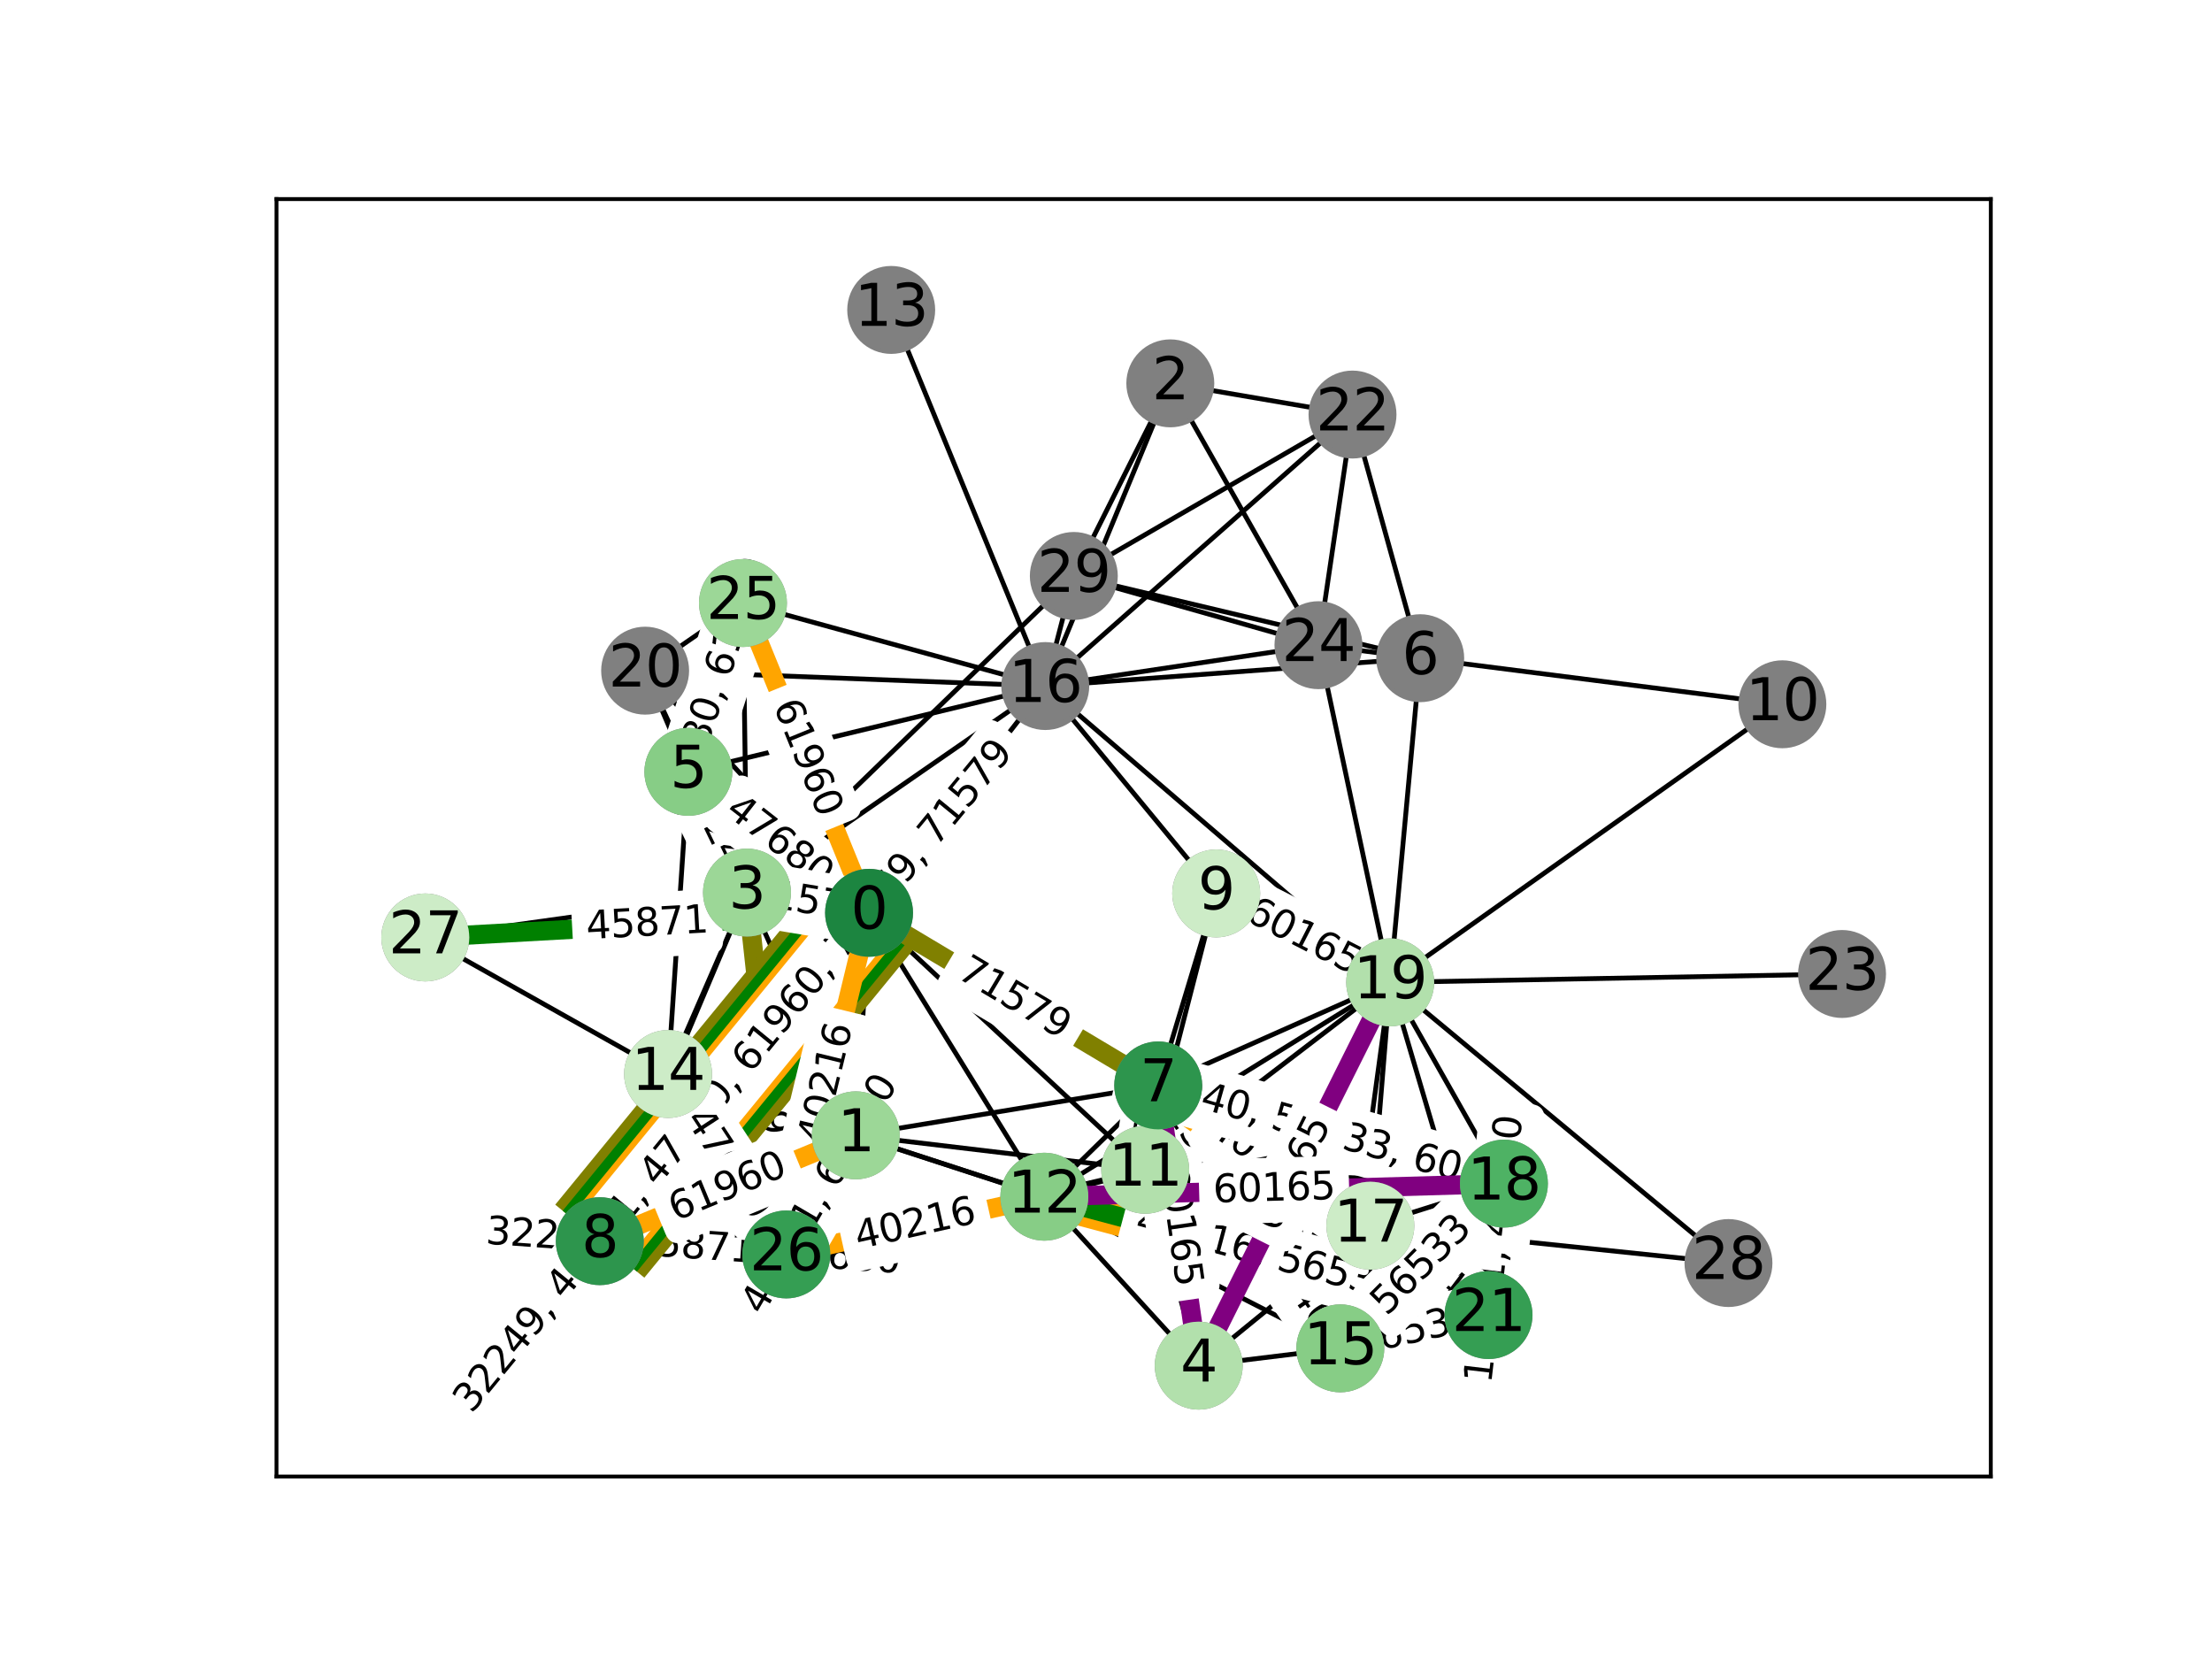 <?xml version="1.0" encoding="utf-8" standalone="no"?>
<!DOCTYPE svg PUBLIC "-//W3C//DTD SVG 1.1//EN"
  "http://www.w3.org/Graphics/SVG/1.1/DTD/svg11.dtd">
<svg xmlns:xlink="http://www.w3.org/1999/xlink" width="460.8pt" height="345.6pt" viewBox="0 0 460.8 345.6" xmlns="http://www.w3.org/2000/svg" version="1.1">
 <defs>
  <style type="text/css">*{stroke-linejoin: round; stroke-linecap: butt}</style>
 </defs>
 <g id="figure_1">
  <g id="patch_1">
   <path d="M 0 345.6
L 460.8 345.6
L 460.8 0
L 0 0
z
" style="fill: #ffffff"/>
  </g>
  <g id="axes_1">
   <g id="patch_2">
    <path d="M 57.6 307.584
L 414.72 307.584
L 414.72 41.472
L 57.6 41.472
z
" style="fill: #ffffff"/>
   </g>
   <g id="LineCollection_1">
    <path d="M 181.04 190.154
L 178.277 236.51
" clip-path="url(#pde74c3322a)" style="fill: none; stroke: #000000"/>
    <path d="M 181.04 190.154
L 155.61 185.939
" clip-path="url(#pde74c3322a)" style="fill: none; stroke: #000000"/>
    <path d="M 181.04 190.154
L 143.398 160.787
" clip-path="url(#pde74c3322a)" style="fill: none; stroke: #000000"/>
    <path d="M 181.04 190.154
L 241.278 226.11
" clip-path="url(#pde74c3322a)" style="fill: none; stroke: #000000"/>
    <path d="M 181.04 190.154
L 124.949 258.559
" clip-path="url(#pde74c3322a)" style="fill: none; stroke: #000000"/>
    <path d="M 181.04 190.154
L 238.567 243.682
" clip-path="url(#pde74c3322a)" style="fill: none; stroke: #000000"/>
    <path d="M 181.04 190.154
L 217.555 249.298
" clip-path="url(#pde74c3322a)" style="fill: none; stroke: #000000"/>
    <path d="M 181.04 190.154
L 139.17 223.731
" clip-path="url(#pde74c3322a)" style="fill: none; stroke: #000000"/>
    <path d="M 181.04 190.154
L 217.748 142.916
" clip-path="url(#pde74c3322a)" style="fill: none; stroke: #000000"/>
    <path d="M 181.04 190.154
L 134.392 139.712
" clip-path="url(#pde74c3322a)" style="fill: none; stroke: #000000"/>
    <path d="M 181.04 190.154
L 154.773 125.621
" clip-path="url(#pde74c3322a)" style="fill: none; stroke: #000000"/>
    <path d="M 181.04 190.154
L 163.8 261.323
" clip-path="url(#pde74c3322a)" style="fill: none; stroke: #000000"/>
    <path d="M 181.04 190.154
L 88.59 195.287
" clip-path="url(#pde74c3322a)" style="fill: none; stroke: #000000"/>
    <path d="M 178.277 236.51
L 155.61 185.939
" clip-path="url(#pde74c3322a)" style="fill: none; stroke: #000000"/>
    <path d="M 178.277 236.51
L 241.278 226.11
" clip-path="url(#pde74c3322a)" style="fill: none; stroke: #000000"/>
    <path d="M 178.277 236.51
L 124.949 258.559
" clip-path="url(#pde74c3322a)" style="fill: none; stroke: #000000"/>
    <path d="M 178.277 236.51
L 238.567 243.682
" clip-path="url(#pde74c3322a)" style="fill: none; stroke: #000000"/>
    <path d="M 178.277 236.51
L 217.555 249.298
" clip-path="url(#pde74c3322a)" style="fill: none; stroke: #000000"/>
    <path d="M 178.277 236.51
L 139.17 223.731
" clip-path="url(#pde74c3322a)" style="fill: none; stroke: #000000"/>
    <path d="M 178.277 236.51
L 163.8 261.323
" clip-path="url(#pde74c3322a)" style="fill: none; stroke: #000000"/>
    <path d="M 243.797 79.86
L 217.748 142.916
" clip-path="url(#pde74c3322a)" style="fill: none; stroke: #000000"/>
    <path d="M 243.797 79.86
L 281.752 86.358
" clip-path="url(#pde74c3322a)" style="fill: none; stroke: #000000"/>
    <path d="M 243.797 79.86
L 274.656 134.403
" clip-path="url(#pde74c3322a)" style="fill: none; stroke: #000000"/>
    <path d="M 243.797 79.86
L 223.697 119.983
" clip-path="url(#pde74c3322a)" style="fill: none; stroke: #000000"/>
    <path d="M 155.61 185.939
L 143.398 160.787
" clip-path="url(#pde74c3322a)" style="fill: none; stroke: #000000"/>
    <path d="M 155.61 185.939
L 124.949 258.559
" clip-path="url(#pde74c3322a)" style="fill: none; stroke: #000000"/>
    <path d="M 155.61 185.939
L 139.17 223.731
" clip-path="url(#pde74c3322a)" style="fill: none; stroke: #000000"/>
    <path d="M 155.61 185.939
L 217.748 142.916
" clip-path="url(#pde74c3322a)" style="fill: none; stroke: #000000"/>
    <path d="M 155.61 185.939
L 134.392 139.712
" clip-path="url(#pde74c3322a)" style="fill: none; stroke: #000000"/>
    <path d="M 155.61 185.939
L 154.773 125.621
" clip-path="url(#pde74c3322a)" style="fill: none; stroke: #000000"/>
    <path d="M 155.61 185.939
L 163.8 261.323
" clip-path="url(#pde74c3322a)" style="fill: none; stroke: #000000"/>
    <path d="M 155.61 185.939
L 88.59 195.287
" clip-path="url(#pde74c3322a)" style="fill: none; stroke: #000000"/>
    <path d="M 155.61 185.939
L 223.697 119.983
" clip-path="url(#pde74c3322a)" style="fill: none; stroke: #000000"/>
    <path d="M 249.716 284.492
L 241.278 226.11
" clip-path="url(#pde74c3322a)" style="fill: none; stroke: #000000"/>
    <path d="M 249.716 284.492
L 238.567 243.682
" clip-path="url(#pde74c3322a)" style="fill: none; stroke: #000000"/>
    <path d="M 249.716 284.492
L 217.555 249.298
" clip-path="url(#pde74c3322a)" style="fill: none; stroke: #000000"/>
    <path d="M 249.716 284.492
L 279.21 280.886
" clip-path="url(#pde74c3322a)" style="fill: none; stroke: #000000"/>
    <path d="M 249.716 284.492
L 285.468 255.337
" clip-path="url(#pde74c3322a)" style="fill: none; stroke: #000000"/>
    <path d="M 249.716 284.492
L 289.6 204.646
" clip-path="url(#pde74c3322a)" style="fill: none; stroke: #000000"/>
    <path d="M 143.398 160.787
L 139.17 223.731
" clip-path="url(#pde74c3322a)" style="fill: none; stroke: #000000"/>
    <path d="M 143.398 160.787
L 217.748 142.916
" clip-path="url(#pde74c3322a)" style="fill: none; stroke: #000000"/>
    <path d="M 143.398 160.787
L 134.392 139.712
" clip-path="url(#pde74c3322a)" style="fill: none; stroke: #000000"/>
    <path d="M 143.398 160.787
L 154.773 125.621
" clip-path="url(#pde74c3322a)" style="fill: none; stroke: #000000"/>
    <path d="M 295.856 137.115
L 371.299 146.714
" clip-path="url(#pde74c3322a)" style="fill: none; stroke: #000000"/>
    <path d="M 295.856 137.115
L 217.748 142.916
" clip-path="url(#pde74c3322a)" style="fill: none; stroke: #000000"/>
    <path d="M 295.856 137.115
L 289.6 204.646
" clip-path="url(#pde74c3322a)" style="fill: none; stroke: #000000"/>
    <path d="M 295.856 137.115
L 281.752 86.358
" clip-path="url(#pde74c3322a)" style="fill: none; stroke: #000000"/>
    <path d="M 295.856 137.115
L 274.656 134.403
" clip-path="url(#pde74c3322a)" style="fill: none; stroke: #000000"/>
    <path d="M 295.856 137.115
L 223.697 119.983
" clip-path="url(#pde74c3322a)" style="fill: none; stroke: #000000"/>
    <path d="M 241.278 226.11
L 253.358 186.114
" clip-path="url(#pde74c3322a)" style="fill: none; stroke: #000000"/>
    <path d="M 241.278 226.11
L 238.567 243.682
" clip-path="url(#pde74c3322a)" style="fill: none; stroke: #000000"/>
    <path d="M 241.278 226.11
L 217.555 249.298
" clip-path="url(#pde74c3322a)" style="fill: none; stroke: #000000"/>
    <path d="M 241.278 226.11
L 279.21 280.886
" clip-path="url(#pde74c3322a)" style="fill: none; stroke: #000000"/>
    <path d="M 241.278 226.11
L 285.468 255.337
" clip-path="url(#pde74c3322a)" style="fill: none; stroke: #000000"/>
    <path d="M 241.278 226.11
L 313.296 246.566
" clip-path="url(#pde74c3322a)" style="fill: none; stroke: #000000"/>
    <path d="M 241.278 226.11
L 289.6 204.646
" clip-path="url(#pde74c3322a)" style="fill: none; stroke: #000000"/>
    <path d="M 241.278 226.11
L 310.088 273.955
" clip-path="url(#pde74c3322a)" style="fill: none; stroke: #000000"/>
    <path d="M 124.949 258.559
L 217.555 249.298
" clip-path="url(#pde74c3322a)" style="fill: none; stroke: #000000"/>
    <path d="M 124.949 258.559
L 139.17 223.731
" clip-path="url(#pde74c3322a)" style="fill: none; stroke: #000000"/>
    <path d="M 124.949 258.559
L 163.8 261.323
" clip-path="url(#pde74c3322a)" style="fill: none; stroke: #000000"/>
    <path d="M 253.358 186.114
L 238.567 243.682
" clip-path="url(#pde74c3322a)" style="fill: none; stroke: #000000"/>
    <path d="M 253.358 186.114
L 217.748 142.916
" clip-path="url(#pde74c3322a)" style="fill: none; stroke: #000000"/>
    <path d="M 253.358 186.114
L 289.6 204.646
" clip-path="url(#pde74c3322a)" style="fill: none; stroke: #000000"/>
    <path d="M 371.299 146.714
L 289.6 204.646
" clip-path="url(#pde74c3322a)" style="fill: none; stroke: #000000"/>
    <path d="M 238.567 243.682
L 217.555 249.298
" clip-path="url(#pde74c3322a)" style="fill: none; stroke: #000000"/>
    <path d="M 238.567 243.682
L 279.21 280.886
" clip-path="url(#pde74c3322a)" style="fill: none; stroke: #000000"/>
    <path d="M 238.567 243.682
L 285.468 255.337
" clip-path="url(#pde74c3322a)" style="fill: none; stroke: #000000"/>
    <path d="M 238.567 243.682
L 313.296 246.566
" clip-path="url(#pde74c3322a)" style="fill: none; stroke: #000000"/>
    <path d="M 238.567 243.682
L 289.6 204.646
" clip-path="url(#pde74c3322a)" style="fill: none; stroke: #000000"/>
    <path d="M 238.567 243.682
L 310.088 273.955
" clip-path="url(#pde74c3322a)" style="fill: none; stroke: #000000"/>
    <path d="M 238.567 243.682
L 163.8 261.323
" clip-path="url(#pde74c3322a)" style="fill: none; stroke: #000000"/>
    <path d="M 217.555 249.298
L 139.17 223.731
" clip-path="url(#pde74c3322a)" style="fill: none; stroke: #000000"/>
    <path d="M 217.555 249.298
L 279.21 280.886
" clip-path="url(#pde74c3322a)" style="fill: none; stroke: #000000"/>
    <path d="M 217.555 249.298
L 285.468 255.337
" clip-path="url(#pde74c3322a)" style="fill: none; stroke: #000000"/>
    <path d="M 217.555 249.298
L 313.296 246.566
" clip-path="url(#pde74c3322a)" style="fill: none; stroke: #000000"/>
    <path d="M 217.555 249.298
L 289.6 204.646
" clip-path="url(#pde74c3322a)" style="fill: none; stroke: #000000"/>
    <path d="M 217.555 249.298
L 310.088 273.955
" clip-path="url(#pde74c3322a)" style="fill: none; stroke: #000000"/>
    <path d="M 217.555 249.298
L 163.8 261.323
" clip-path="url(#pde74c3322a)" style="fill: none; stroke: #000000"/>
    <path d="M 185.653 64.564
L 217.748 142.916
" clip-path="url(#pde74c3322a)" style="fill: none; stroke: #000000"/>
    <path d="M 139.17 223.731
L 163.8 261.323
" clip-path="url(#pde74c3322a)" style="fill: none; stroke: #000000"/>
    <path d="M 139.17 223.731
L 88.59 195.287
" clip-path="url(#pde74c3322a)" style="fill: none; stroke: #000000"/>
    <path d="M 279.21 280.886
L 285.468 255.337
" clip-path="url(#pde74c3322a)" style="fill: none; stroke: #000000"/>
    <path d="M 279.21 280.886
L 313.296 246.566
" clip-path="url(#pde74c3322a)" style="fill: none; stroke: #000000"/>
    <path d="M 279.21 280.886
L 289.6 204.646
" clip-path="url(#pde74c3322a)" style="fill: none; stroke: #000000"/>
    <path d="M 279.21 280.886
L 310.088 273.955
" clip-path="url(#pde74c3322a)" style="fill: none; stroke: #000000"/>
    <path d="M 217.748 142.916
L 289.6 204.646
" clip-path="url(#pde74c3322a)" style="fill: none; stroke: #000000"/>
    <path d="M 217.748 142.916
L 134.392 139.712
" clip-path="url(#pde74c3322a)" style="fill: none; stroke: #000000"/>
    <path d="M 217.748 142.916
L 281.752 86.358
" clip-path="url(#pde74c3322a)" style="fill: none; stroke: #000000"/>
    <path d="M 217.748 142.916
L 274.656 134.403
" clip-path="url(#pde74c3322a)" style="fill: none; stroke: #000000"/>
    <path d="M 217.748 142.916
L 154.773 125.621
" clip-path="url(#pde74c3322a)" style="fill: none; stroke: #000000"/>
    <path d="M 217.748 142.916
L 223.697 119.983
" clip-path="url(#pde74c3322a)" style="fill: none; stroke: #000000"/>
    <path d="M 285.468 255.337
L 313.296 246.566
" clip-path="url(#pde74c3322a)" style="fill: none; stroke: #000000"/>
    <path d="M 285.468 255.337
L 289.6 204.646
" clip-path="url(#pde74c3322a)" style="fill: none; stroke: #000000"/>
    <path d="M 285.468 255.337
L 310.088 273.955
" clip-path="url(#pde74c3322a)" style="fill: none; stroke: #000000"/>
    <path d="M 285.468 255.337
L 360.07 263.115
" clip-path="url(#pde74c3322a)" style="fill: none; stroke: #000000"/>
    <path d="M 313.296 246.566
L 289.6 204.646
" clip-path="url(#pde74c3322a)" style="fill: none; stroke: #000000"/>
    <path d="M 313.296 246.566
L 310.088 273.955
" clip-path="url(#pde74c3322a)" style="fill: none; stroke: #000000"/>
    <path d="M 289.6 204.646
L 310.088 273.955
" clip-path="url(#pde74c3322a)" style="fill: none; stroke: #000000"/>
    <path d="M 289.6 204.646
L 383.73 202.899
" clip-path="url(#pde74c3322a)" style="fill: none; stroke: #000000"/>
    <path d="M 289.6 204.646
L 274.656 134.403
" clip-path="url(#pde74c3322a)" style="fill: none; stroke: #000000"/>
    <path d="M 289.6 204.646
L 360.07 263.115
" clip-path="url(#pde74c3322a)" style="fill: none; stroke: #000000"/>
    <path d="M 134.392 139.712
L 154.773 125.621
" clip-path="url(#pde74c3322a)" style="fill: none; stroke: #000000"/>
    <path d="M 281.752 86.358
L 274.656 134.403
" clip-path="url(#pde74c3322a)" style="fill: none; stroke: #000000"/>
    <path d="M 281.752 86.358
L 223.697 119.983
" clip-path="url(#pde74c3322a)" style="fill: none; stroke: #000000"/>
    <path d="M 274.656 134.403
L 223.697 119.983
" clip-path="url(#pde74c3322a)" style="fill: none; stroke: #000000"/>
   </g>
   <g id="LineCollection_2">
    <path d="M 313.296 246.566
L 310.088 273.955
" clip-path="url(#pde74c3322a)" style="fill: none; stroke: #808000; stroke-width: 8"/>
   </g>
   <g id="LineCollection_3">
    <path d="M 313.296 246.566
L 310.088 273.955
" clip-path="url(#pde74c3322a)" style="fill: none; stroke: #ffff00; stroke-width: 4"/>
   </g>
   <g id="text_1">
    <g id="patch_3">
     <path d="M 314.665 288.792
L 321.177 233.187
Q 321.456 230.804 319.072 230.524
L 311.383 229.624
Q 308.999 229.345 308.72 231.728
L 302.207 287.333
Q 301.928 289.717 304.312 289.996
L 312.002 290.897
Q 314.386 291.176 314.665 288.792
z
" clip-path="url(#pde74c3322a)" style="fill: #ffffff; stroke: #ffffff; stroke-linejoin: miter"/>
    </g>
    <g clip-path="url(#pde74c3322a)">
     <!-- 15521, 46040 -->
     <g transform="translate(310.629 288.32)rotate(-83.32)scale(0.08 -0.08)">
      <defs>
       <path id="DejaVuSans-31" d="M 794 531
L 1825 531
L 1825 4091
L 703 3866
L 703 4441
L 1819 4666
L 2450 4666
L 2450 531
L 3481 531
L 3481 0
L 794 0
L 794 531
z
" transform="scale(0.016)"/>
       <path id="DejaVuSans-35" d="M 691 4666
L 3169 4666
L 3169 4134
L 1269 4134
L 1269 2991
Q 1406 3038 1543 3061
Q 1681 3084 1819 3084
Q 2600 3084 3056 2656
Q 3513 2228 3513 1497
Q 3513 744 3044 326
Q 2575 -91 1722 -91
Q 1428 -91 1123 -41
Q 819 9 494 109
L 494 744
Q 775 591 1075 516
Q 1375 441 1709 441
Q 2250 441 2565 725
Q 2881 1009 2881 1497
Q 2881 1984 2565 2268
Q 2250 2553 1709 2553
Q 1456 2553 1204 2497
Q 953 2441 691 2322
L 691 4666
z
" transform="scale(0.016)"/>
       <path id="DejaVuSans-32" d="M 1228 531
L 3431 531
L 3431 0
L 469 0
L 469 531
Q 828 903 1448 1529
Q 2069 2156 2228 2338
Q 2531 2678 2651 2914
Q 2772 3150 2772 3378
Q 2772 3750 2511 3984
Q 2250 4219 1831 4219
Q 1534 4219 1204 4116
Q 875 4013 500 3803
L 500 4441
Q 881 4594 1212 4672
Q 1544 4750 1819 4750
Q 2544 4750 2975 4387
Q 3406 4025 3406 3419
Q 3406 3131 3298 2873
Q 3191 2616 2906 2266
Q 2828 2175 2409 1742
Q 1991 1309 1228 531
z
" transform="scale(0.016)"/>
       <path id="DejaVuSans-2c" d="M 750 794
L 1409 794
L 1409 256
L 897 -744
L 494 -744
L 750 256
L 750 794
z
" transform="scale(0.016)"/>
       <path id="DejaVuSans-20" transform="scale(0.016)"/>
       <path id="DejaVuSans-34" d="M 2419 4116
L 825 1625
L 2419 1625
L 2419 4116
z
M 2253 4666
L 3047 4666
L 3047 1625
L 3713 1625
L 3713 1100
L 3047 1100
L 3047 0
L 2419 0
L 2419 1100
L 313 1100
L 313 1709
L 2253 4666
z
" transform="scale(0.016)"/>
       <path id="DejaVuSans-36" d="M 2113 2584
Q 1688 2584 1439 2293
Q 1191 2003 1191 1497
Q 1191 994 1439 701
Q 1688 409 2113 409
Q 2538 409 2786 701
Q 3034 994 3034 1497
Q 3034 2003 2786 2293
Q 2538 2584 2113 2584
z
M 3366 4563
L 3366 3988
Q 3128 4100 2886 4159
Q 2644 4219 2406 4219
Q 1781 4219 1451 3797
Q 1122 3375 1075 2522
Q 1259 2794 1537 2939
Q 1816 3084 2150 3084
Q 2853 3084 3261 2657
Q 3669 2231 3669 1497
Q 3669 778 3244 343
Q 2819 -91 2113 -91
Q 1303 -91 875 529
Q 447 1150 447 2328
Q 447 3434 972 4092
Q 1497 4750 2381 4750
Q 2619 4750 2861 4703
Q 3103 4656 3366 4563
z
" transform="scale(0.016)"/>
       <path id="DejaVuSans-30" d="M 2034 4250
Q 1547 4250 1301 3770
Q 1056 3291 1056 2328
Q 1056 1369 1301 889
Q 1547 409 2034 409
Q 2525 409 2770 889
Q 3016 1369 3016 2328
Q 3016 3291 2770 3770
Q 2525 4250 2034 4250
z
M 2034 4750
Q 2819 4750 3233 4129
Q 3647 3509 3647 2328
Q 3647 1150 3233 529
Q 2819 -91 2034 -91
Q 1250 -91 836 529
Q 422 1150 422 2328
Q 422 3509 836 4129
Q 1250 4750 2034 4750
z
" transform="scale(0.016)"/>
      </defs>
      <use xlink:href="#DejaVuSans-31"/>
      <use xlink:href="#DejaVuSans-35" x="63.623"/>
      <use xlink:href="#DejaVuSans-35" x="127.246"/>
      <use xlink:href="#DejaVuSans-32" x="190.869"/>
      <use xlink:href="#DejaVuSans-31" x="254.492"/>
      <use xlink:href="#DejaVuSans-2c" x="318.115"/>
      <use xlink:href="#DejaVuSans-20" x="349.902"/>
      <use xlink:href="#DejaVuSans-34" x="381.689"/>
      <use xlink:href="#DejaVuSans-36" x="445.312"/>
      <use xlink:href="#DejaVuSans-30" x="508.936"/>
      <use xlink:href="#DejaVuSans-34" x="572.559"/>
      <use xlink:href="#DejaVuSans-30" x="636.182"/>
     </g>
    </g>
   </g>
   <g id="LineCollection_4">
    <path d="M 238.567 243.682
L 310.088 273.955
" clip-path="url(#pde74c3322a)" style="fill: none; stroke: #808000; stroke-width: 4"/>
   </g>
   <g id="text_2">
    <g id="patch_4">
     <path d="M 260.165 259.634
L 283.602 269.554
Q 285.812 270.489 286.747 268.279
L 289.765 261.149
Q 290.701 258.939 288.491 258.003
L 265.054 248.083
Q 262.843 247.148 261.908 249.358
L 258.89 256.488
Q 257.954 258.698 260.165 259.634
z
" clip-path="url(#pde74c3322a)" style="fill: #ffffff; stroke: #ffffff; stroke-linejoin: miter"/>
    </g>
    <g clip-path="url(#pde74c3322a)">
     <!-- 15521 -->
     <g transform="translate(261.749 255.892)rotate(-337.059)scale(0.08 -0.08)">
      <use xlink:href="#DejaVuSans-31"/>
      <use xlink:href="#DejaVuSans-35" x="63.623"/>
      <use xlink:href="#DejaVuSans-35" x="127.246"/>
      <use xlink:href="#DejaVuSans-32" x="190.869"/>
      <use xlink:href="#DejaVuSans-31" x="254.492"/>
     </g>
    </g>
   </g>
   <g id="LineCollection_5">
    <path d="M 241.278 226.11
L 238.567 243.682
" clip-path="url(#pde74c3322a)" style="fill: none; stroke: #808000; stroke-width: 4"/>
   </g>
   <g id="text_3">
    <g id="patch_5">
     <path d="M 244.18 248.429
L 248.061 223.276
Q 248.427 220.905 246.055 220.539
L 238.403 219.358
Q 236.031 218.992 235.665 221.364
L 231.784 246.516
Q 231.418 248.888 233.79 249.254
L 241.442 250.435
Q 243.814 250.801 244.18 248.429
z
" clip-path="url(#pde74c3322a)" style="fill: #ffffff; stroke: #ffffff; stroke-linejoin: miter"/>
    </g>
    <g clip-path="url(#pde74c3322a)">
     <!-- 15521 -->
     <g transform="translate(240.164 247.809)rotate(-81.23)scale(0.08 -0.08)">
      <use xlink:href="#DejaVuSans-31"/>
      <use xlink:href="#DejaVuSans-35" x="63.623"/>
      <use xlink:href="#DejaVuSans-35" x="127.246"/>
      <use xlink:href="#DejaVuSans-32" x="190.869"/>
      <use xlink:href="#DejaVuSans-31" x="254.492"/>
     </g>
    </g>
   </g>
   <g id="LineCollection_6">
    <path d="M 241.278 226.11
L 279.21 280.886
" clip-path="url(#pde74c3322a)" style="fill: none; stroke: #808000; stroke-width: 8"/>
   </g>
   <g id="LineCollection_7">
    <path d="M 241.278 226.11
L 279.21 280.886
" clip-path="url(#pde74c3322a)" style="fill: none; stroke: #ffff00; stroke-width: 4"/>
   </g>
   <g id="text_4">
    <g id="patch_6">
     <path d="M 239.152 234.055
L 271.025 280.082
Q 272.391 282.055 274.364 280.688
L 280.729 276.28
Q 282.702 274.914 281.336 272.941
L 249.463 226.915
Q 248.097 224.942 246.124 226.308
L 239.758 230.716
Q 237.785 232.082 239.152 234.055
z
" clip-path="url(#pde74c3322a)" style="fill: #ffffff; stroke: #ffffff; stroke-linejoin: miter"/>
    </g>
    <g clip-path="url(#pde74c3322a)">
     <!-- 15521, 46040 -->
     <g transform="translate(242.492 231.742)rotate(-304.702)scale(0.08 -0.08)">
      <use xlink:href="#DejaVuSans-31"/>
      <use xlink:href="#DejaVuSans-35" x="63.623"/>
      <use xlink:href="#DejaVuSans-35" x="127.246"/>
      <use xlink:href="#DejaVuSans-32" x="190.869"/>
      <use xlink:href="#DejaVuSans-31" x="254.492"/>
      <use xlink:href="#DejaVuSans-2c" x="318.115"/>
      <use xlink:href="#DejaVuSans-20" x="349.902"/>
      <use xlink:href="#DejaVuSans-34" x="381.689"/>
      <use xlink:href="#DejaVuSans-36" x="445.312"/>
      <use xlink:href="#DejaVuSans-30" x="508.936"/>
      <use xlink:href="#DejaVuSans-34" x="572.559"/>
      <use xlink:href="#DejaVuSans-30" x="636.182"/>
     </g>
    </g>
   </g>
   <g id="LineCollection_8">
    <path d="M 155.61 185.939
L 143.398 160.787
" clip-path="url(#pde74c3322a)" style="fill: none; stroke: #808000; stroke-width: 4"/>
   </g>
   <g id="text_5">
    <g id="patch_7">
     <path d="M 138.304 164.655
L 149.42 187.549
Q 150.469 189.708 152.628 188.66
L 159.592 185.278
Q 161.751 184.23 160.703 182.071
L 149.587 159.177
Q 148.539 157.018 146.38 158.066
L 139.415 161.448
Q 137.256 162.496 138.304 164.655
z
" clip-path="url(#pde74c3322a)" style="fill: #ffffff; stroke: #ffffff; stroke-linejoin: miter"/>
    </g>
    <g clip-path="url(#pde74c3322a)">
     <!-- 32249 -->
     <g transform="translate(141.96 162.88)rotate(-295.898)scale(0.08 -0.08)">
      <defs>
       <path id="DejaVuSans-33" d="M 2597 2516
Q 3050 2419 3304 2112
Q 3559 1806 3559 1356
Q 3559 666 3084 287
Q 2609 -91 1734 -91
Q 1441 -91 1130 -33
Q 819 25 488 141
L 488 750
Q 750 597 1062 519
Q 1375 441 1716 441
Q 2309 441 2620 675
Q 2931 909 2931 1356
Q 2931 1769 2642 2001
Q 2353 2234 1838 2234
L 1294 2234
L 1294 2753
L 1863 2753
Q 2328 2753 2575 2939
Q 2822 3125 2822 3475
Q 2822 3834 2567 4026
Q 2313 4219 1838 4219
Q 1578 4219 1281 4162
Q 984 4106 628 3988
L 628 4550
Q 988 4650 1302 4700
Q 1616 4750 1894 4750
Q 2613 4750 3031 4423
Q 3450 4097 3450 3541
Q 3450 3153 3228 2886
Q 3006 2619 2597 2516
z
" transform="scale(0.016)"/>
       <path id="DejaVuSans-39" d="M 703 97
L 703 672
Q 941 559 1184 500
Q 1428 441 1663 441
Q 2288 441 2617 861
Q 2947 1281 2994 2138
Q 2813 1869 2534 1725
Q 2256 1581 1919 1581
Q 1219 1581 811 2004
Q 403 2428 403 3163
Q 403 3881 828 4315
Q 1253 4750 1959 4750
Q 2769 4750 3195 4129
Q 3622 3509 3622 2328
Q 3622 1225 3098 567
Q 2575 -91 1691 -91
Q 1453 -91 1209 -44
Q 966 3 703 97
z
M 1959 2075
Q 2384 2075 2632 2365
Q 2881 2656 2881 3163
Q 2881 3666 2632 3958
Q 2384 4250 1959 4250
Q 1534 4250 1286 3958
Q 1038 3666 1038 3163
Q 1038 2656 1286 2365
Q 1534 2075 1959 2075
z
" transform="scale(0.016)"/>
      </defs>
      <use xlink:href="#DejaVuSans-33"/>
      <use xlink:href="#DejaVuSans-32" x="63.623"/>
      <use xlink:href="#DejaVuSans-32" x="127.246"/>
      <use xlink:href="#DejaVuSans-34" x="190.869"/>
      <use xlink:href="#DejaVuSans-39" x="254.492"/>
     </g>
    </g>
   </g>
   <g id="LineCollection_9">
    <path d="M 155.61 185.939
L 163.8 261.323
" clip-path="url(#pde74c3322a)" style="fill: none; stroke: #808000; stroke-width: 4"/>
   </g>
   <g id="text_6">
    <g id="patch_8">
     <path d="M 152.096 211.658
L 154.845 236.959
Q 155.104 239.345 157.49 239.085
L 165.187 238.249
Q 167.573 237.99 167.314 235.604
L 164.565 210.303
Q 164.306 207.917 161.92 208.176
L 154.223 209.012
Q 151.837 209.272 152.096 211.658
z
" clip-path="url(#pde74c3322a)" style="fill: #ffffff; stroke: #ffffff; stroke-linejoin: miter"/>
    </g>
    <g clip-path="url(#pde74c3322a)">
     <!-- 32249 -->
     <g transform="translate(156.136 211.219)rotate(-276.201)scale(0.08 -0.08)">
      <use xlink:href="#DejaVuSans-33"/>
      <use xlink:href="#DejaVuSans-32" x="63.623"/>
      <use xlink:href="#DejaVuSans-32" x="127.246"/>
      <use xlink:href="#DejaVuSans-34" x="190.869"/>
      <use xlink:href="#DejaVuSans-39" x="254.492"/>
     </g>
    </g>
   </g>
   <g id="LineCollection_10">
    <path d="M 124.949 258.559
L 163.8 261.323
" clip-path="url(#pde74c3322a)" style="fill: none; stroke: #808000; stroke-width: 12"/>
   </g>
   <g id="LineCollection_11">
    <path d="M 124.949 258.559
L 163.8 261.323
" clip-path="url(#pde74c3322a)" style="fill: none; stroke: #008000; stroke-width: 8"/>
   </g>
   <g id="LineCollection_12">
    <path d="M 124.949 258.559
L 163.8 261.323
" clip-path="url(#pde74c3322a)" style="fill: none; stroke: #ffa500; stroke-width: 4"/>
   </g>
   <g id="text_7">
    <g id="patch_9">
     <path d="M 100.778 263.127
L 187.08 269.266
Q 189.474 269.436 189.645 267.042
L 190.194 259.319
Q 190.364 256.925 187.97 256.755
L 101.668 250.616
Q 99.274 250.445 99.104 252.839
L 98.555 260.562
Q 98.384 262.956 100.778 263.127
z
" clip-path="url(#pde74c3322a)" style="fill: #ffffff; stroke: #ffffff; stroke-linejoin: miter"/>
    </g>
    <g clip-path="url(#pde74c3322a)">
     <!-- 32249, 45871, 47680 -->
     <g transform="translate(101.067 259.073)rotate(-355.931)scale(0.08 -0.08)">
      <defs>
       <path id="DejaVuSans-38" d="M 2034 2216
Q 1584 2216 1326 1975
Q 1069 1734 1069 1313
Q 1069 891 1326 650
Q 1584 409 2034 409
Q 2484 409 2743 651
Q 3003 894 3003 1313
Q 3003 1734 2745 1975
Q 2488 2216 2034 2216
z
M 1403 2484
Q 997 2584 770 2862
Q 544 3141 544 3541
Q 544 4100 942 4425
Q 1341 4750 2034 4750
Q 2731 4750 3128 4425
Q 3525 4100 3525 3541
Q 3525 3141 3298 2862
Q 3072 2584 2669 2484
Q 3125 2378 3379 2068
Q 3634 1759 3634 1313
Q 3634 634 3220 271
Q 2806 -91 2034 -91
Q 1263 -91 848 271
Q 434 634 434 1313
Q 434 1759 690 2068
Q 947 2378 1403 2484
z
M 1172 3481
Q 1172 3119 1398 2916
Q 1625 2713 2034 2713
Q 2441 2713 2670 2916
Q 2900 3119 2900 3481
Q 2900 3844 2670 4047
Q 2441 4250 2034 4250
Q 1625 4250 1398 4047
Q 1172 3844 1172 3481
z
" transform="scale(0.016)"/>
       <path id="DejaVuSans-37" d="M 525 4666
L 3525 4666
L 3525 4397
L 1831 0
L 1172 0
L 2766 4134
L 525 4134
L 525 4666
z
" transform="scale(0.016)"/>
      </defs>
      <use xlink:href="#DejaVuSans-33"/>
      <use xlink:href="#DejaVuSans-32" x="63.623"/>
      <use xlink:href="#DejaVuSans-32" x="127.246"/>
      <use xlink:href="#DejaVuSans-34" x="190.869"/>
      <use xlink:href="#DejaVuSans-39" x="254.492"/>
      <use xlink:href="#DejaVuSans-2c" x="318.115"/>
      <use xlink:href="#DejaVuSans-20" x="349.902"/>
      <use xlink:href="#DejaVuSans-34" x="381.689"/>
      <use xlink:href="#DejaVuSans-35" x="445.312"/>
      <use xlink:href="#DejaVuSans-38" x="508.936"/>
      <use xlink:href="#DejaVuSans-37" x="572.559"/>
      <use xlink:href="#DejaVuSans-31" x="636.182"/>
      <use xlink:href="#DejaVuSans-2c" x="699.805"/>
      <use xlink:href="#DejaVuSans-20" x="731.592"/>
      <use xlink:href="#DejaVuSans-34" x="763.379"/>
      <use xlink:href="#DejaVuSans-37" x="827.002"/>
      <use xlink:href="#DejaVuSans-36" x="890.625"/>
      <use xlink:href="#DejaVuSans-38" x="954.248"/>
      <use xlink:href="#DejaVuSans-30" x="1017.871"/>
     </g>
    </g>
   </g>
   <g id="LineCollection_13">
    <path d="M 181.04 190.154
L 124.949 258.559
" clip-path="url(#pde74c3322a)" style="fill: none; stroke: #808000; stroke-width: 24"/>
   </g>
   <g id="LineCollection_14">
    <path d="M 181.04 190.154
L 124.949 258.559
" clip-path="url(#pde74c3322a)" style="fill: none; stroke: #008000; stroke-width: 20"/>
   </g>
   <g id="LineCollection_15">
    <path d="M 181.04 190.154
L 124.949 258.559
" clip-path="url(#pde74c3322a)" style="fill: none; stroke: #ffa500; stroke-width: 16"/>
   </g>
   <g id="LineCollection_16">
    <path d="M 181.04 190.154
L 124.949 258.559
" clip-path="url(#pde74c3322a)" style="fill: none; stroke: #ffa500; stroke-width: 12"/>
   </g>
   <g id="LineCollection_17">
    <path d="M 181.04 190.154
L 124.949 258.559
" clip-path="url(#pde74c3322a)" style="fill: none; stroke: #808000; stroke-width: 8"/>
   </g>
   <g id="LineCollection_18">
    <path d="M 181.04 190.154
L 124.949 258.559
" clip-path="url(#pde74c3322a)" style="fill: none; stroke: #808000; stroke-width: 4"/>
   </g>
   <g id="text_8">
    <g id="patch_10">
     <path d="M 101.371 297.202
L 214.316 159.463
Q 215.838 157.608 213.982 156.086
L 207.995 151.176
Q 206.139 149.655 204.617 151.511
L 91.673 289.249
Q 90.151 291.105 92.007 292.627
L 97.994 297.536
Q 99.85 299.058 101.371 297.202
z
" clip-path="url(#pde74c3322a)" style="fill: #ffffff; stroke: #ffffff; stroke-linejoin: miter"/>
    </g>
    <g clip-path="url(#pde74c3322a)">
     <!-- 32249, 45871, 47680, 61960, 71579, 71579 -->
     <g transform="translate(98.229 294.626)rotate(-50.649)scale(0.08 -0.08)">
      <use xlink:href="#DejaVuSans-33"/>
      <use xlink:href="#DejaVuSans-32" x="63.623"/>
      <use xlink:href="#DejaVuSans-32" x="127.246"/>
      <use xlink:href="#DejaVuSans-34" x="190.869"/>
      <use xlink:href="#DejaVuSans-39" x="254.492"/>
      <use xlink:href="#DejaVuSans-2c" x="318.115"/>
      <use xlink:href="#DejaVuSans-20" x="349.902"/>
      <use xlink:href="#DejaVuSans-34" x="381.689"/>
      <use xlink:href="#DejaVuSans-35" x="445.312"/>
      <use xlink:href="#DejaVuSans-38" x="508.936"/>
      <use xlink:href="#DejaVuSans-37" x="572.559"/>
      <use xlink:href="#DejaVuSans-31" x="636.182"/>
      <use xlink:href="#DejaVuSans-2c" x="699.805"/>
      <use xlink:href="#DejaVuSans-20" x="731.592"/>
      <use xlink:href="#DejaVuSans-34" x="763.379"/>
      <use xlink:href="#DejaVuSans-37" x="827.002"/>
      <use xlink:href="#DejaVuSans-36" x="890.625"/>
      <use xlink:href="#DejaVuSans-38" x="954.248"/>
      <use xlink:href="#DejaVuSans-30" x="1017.871"/>
      <use xlink:href="#DejaVuSans-2c" x="1081.494"/>
      <use xlink:href="#DejaVuSans-20" x="1113.281"/>
      <use xlink:href="#DejaVuSans-36" x="1145.068"/>
      <use xlink:href="#DejaVuSans-31" x="1208.691"/>
      <use xlink:href="#DejaVuSans-39" x="1272.314"/>
      <use xlink:href="#DejaVuSans-36" x="1335.938"/>
      <use xlink:href="#DejaVuSans-30" x="1399.561"/>
      <use xlink:href="#DejaVuSans-2c" x="1463.184"/>
      <use xlink:href="#DejaVuSans-20" x="1494.971"/>
      <use xlink:href="#DejaVuSans-37" x="1526.758"/>
      <use xlink:href="#DejaVuSans-31" x="1590.381"/>
      <use xlink:href="#DejaVuSans-35" x="1654.004"/>
      <use xlink:href="#DejaVuSans-37" x="1717.627"/>
      <use xlink:href="#DejaVuSans-39" x="1781.25"/>
      <use xlink:href="#DejaVuSans-2c" x="1844.873"/>
      <use xlink:href="#DejaVuSans-20" x="1876.66"/>
      <use xlink:href="#DejaVuSans-37" x="1908.447"/>
      <use xlink:href="#DejaVuSans-31" x="1972.07"/>
      <use xlink:href="#DejaVuSans-35" x="2035.693"/>
      <use xlink:href="#DejaVuSans-37" x="2099.316"/>
      <use xlink:href="#DejaVuSans-39" x="2162.939"/>
     </g>
    </g>
   </g>
   <g id="LineCollection_19">
    <path d="M 241.278 226.11
L 310.088 273.955
" clip-path="url(#pde74c3322a)" style="fill: none; stroke: #ffa500; stroke-width: 8"/>
   </g>
   <g id="LineCollection_20">
    <path d="M 241.278 226.11
L 310.088 273.955
" clip-path="url(#pde74c3322a)" style="fill: none; stroke: #808000; stroke-width: 4"/>
   </g>
   <g id="text_9">
    <g id="patch_11">
     <path d="M 249.12 239.201
L 295.086 271.162
Q 297.056 272.532 298.426 270.561
L 302.846 264.205
Q 304.217 262.234 302.246 260.864
L 256.28 228.904
Q 254.31 227.533 252.94 229.504
L 248.52 235.861
Q 247.15 237.831 249.12 239.201
z
" clip-path="url(#pde74c3322a)" style="fill: #ffffff; stroke: #ffffff; stroke-linejoin: miter"/>
    </g>
    <g clip-path="url(#pde74c3322a)">
     <!-- 40216, 71579 -->
     <g transform="translate(251.44 235.865)rotate(-325.189)scale(0.08 -0.08)">
      <use xlink:href="#DejaVuSans-34"/>
      <use xlink:href="#DejaVuSans-30" x="63.623"/>
      <use xlink:href="#DejaVuSans-32" x="127.246"/>
      <use xlink:href="#DejaVuSans-31" x="190.869"/>
      <use xlink:href="#DejaVuSans-36" x="254.492"/>
      <use xlink:href="#DejaVuSans-2c" x="318.115"/>
      <use xlink:href="#DejaVuSans-20" x="349.902"/>
      <use xlink:href="#DejaVuSans-37" x="381.689"/>
      <use xlink:href="#DejaVuSans-31" x="445.312"/>
      <use xlink:href="#DejaVuSans-35" x="508.936"/>
      <use xlink:href="#DejaVuSans-37" x="572.559"/>
      <use xlink:href="#DejaVuSans-39" x="636.182"/>
     </g>
    </g>
   </g>
   <g id="LineCollection_21">
    <path d="M 217.555 249.298
L 310.088 273.955
" clip-path="url(#pde74c3322a)" style="fill: none; stroke: #ffa500; stroke-width: 8"/>
   </g>
   <g id="LineCollection_22">
    <path d="M 217.555 249.298
L 310.088 273.955
" clip-path="url(#pde74c3322a)" style="fill: none; stroke: #008000; stroke-width: 4"/>
   </g>
   <g id="text_10">
    <g id="patch_12">
     <path d="M 235.158 260.479
L 289.256 274.894
Q 291.575 275.512 292.193 273.193
L 294.186 265.711
Q 294.804 263.392 292.485 262.774
L 238.388 248.359
Q 236.069 247.741 235.451 250.06
L 233.457 257.542
Q 232.839 259.861 235.158 260.479
z
" clip-path="url(#pde74c3322a)" style="fill: #ffffff; stroke: #ffffff; stroke-linejoin: miter"/>
    </g>
    <g clip-path="url(#pde74c3322a)">
     <!-- 40216, 56533 -->
     <g transform="translate(236.205 256.552)rotate(-345.079)scale(0.08 -0.08)">
      <use xlink:href="#DejaVuSans-34"/>
      <use xlink:href="#DejaVuSans-30" x="63.623"/>
      <use xlink:href="#DejaVuSans-32" x="127.246"/>
      <use xlink:href="#DejaVuSans-31" x="190.869"/>
      <use xlink:href="#DejaVuSans-36" x="254.492"/>
      <use xlink:href="#DejaVuSans-2c" x="318.115"/>
      <use xlink:href="#DejaVuSans-20" x="349.902"/>
      <use xlink:href="#DejaVuSans-35" x="381.689"/>
      <use xlink:href="#DejaVuSans-36" x="445.312"/>
      <use xlink:href="#DejaVuSans-35" x="508.936"/>
      <use xlink:href="#DejaVuSans-33" x="572.559"/>
      <use xlink:href="#DejaVuSans-33" x="636.182"/>
     </g>
    </g>
   </g>
   <g id="LineCollection_23">
    <path d="M 217.555 249.298
L 163.8 261.323
" clip-path="url(#pde74c3322a)" style="fill: none; stroke: #ffa500; stroke-width: 4"/>
   </g>
   <g id="text_11">
    <g id="patch_13">
     <path d="M 179.629 264.208
L 204.465 258.652
Q 206.807 258.129 206.283 255.786
L 204.593 248.231
Q 204.069 245.889 201.727 246.412
L 176.891 251.968
Q 174.549 252.492 175.072 254.834
L 176.763 262.39
Q 177.287 264.732 179.629 264.208
z
" clip-path="url(#pde74c3322a)" style="fill: #ffffff; stroke: #ffffff; stroke-linejoin: miter"/>
    </g>
    <g clip-path="url(#pde74c3322a)">
     <!-- 40216 -->
     <g transform="translate(178.742 260.242)rotate(-12.609)scale(0.08 -0.08)">
      <use xlink:href="#DejaVuSans-34"/>
      <use xlink:href="#DejaVuSans-30" x="63.623"/>
      <use xlink:href="#DejaVuSans-32" x="127.246"/>
      <use xlink:href="#DejaVuSans-31" x="190.869"/>
      <use xlink:href="#DejaVuSans-36" x="254.492"/>
     </g>
    </g>
   </g>
   <g id="LineCollection_24">
    <path d="M 181.04 190.154
L 163.8 261.323
" clip-path="url(#pde74c3322a)" style="fill: none; stroke: #ffa500; stroke-width: 4"/>
   </g>
   <g id="text_12">
    <g id="patch_14">
     <path d="M 175.519 239.582
L 181.511 214.847
Q 182.076 212.515 179.743 211.95
L 172.219 210.127
Q 169.886 209.562 169.321 211.895
L 163.329 236.629
Q 162.764 238.962 165.097 239.527
L 172.622 241.35
Q 174.954 241.915 175.519 239.582
z
" clip-path="url(#pde74c3322a)" style="fill: #ffffff; stroke: #ffffff; stroke-linejoin: miter"/>
    </g>
    <g clip-path="url(#pde74c3322a)">
     <!-- 40216 -->
     <g transform="translate(171.57 238.625)rotate(-76.383)scale(0.08 -0.08)">
      <use xlink:href="#DejaVuSans-34"/>
      <use xlink:href="#DejaVuSans-30" x="63.623"/>
      <use xlink:href="#DejaVuSans-32" x="127.246"/>
      <use xlink:href="#DejaVuSans-31" x="190.869"/>
      <use xlink:href="#DejaVuSans-36" x="254.492"/>
     </g>
    </g>
   </g>
   <g id="LineCollection_25">
    <path d="M 178.277 236.51
L 163.8 261.323
" clip-path="url(#pde74c3322a)" style="fill: none; stroke: #008000; stroke-width: 8"/>
   </g>
   <g id="LineCollection_26">
    <path d="M 178.277 236.51
L 163.8 261.323
" clip-path="url(#pde74c3322a)" style="fill: none; stroke: #ffa500; stroke-width: 4"/>
   </g>
   <g id="text_13">
    <g id="patch_15">
     <path d="M 162.349 276.255
L 190.562 227.898
Q 191.772 225.825 189.699 224.616
L 183.011 220.714
Q 180.938 219.505 179.729 221.578
L 151.515 269.934
Q 150.306 272.007 152.379 273.216
L 159.066 277.118
Q 161.139 278.328 162.349 276.255
z
" clip-path="url(#pde74c3322a)" style="fill: #ffffff; stroke: #ffffff; stroke-linejoin: miter"/>
    </g>
    <g clip-path="url(#pde74c3322a)">
     <!-- 45871, 61960 -->
     <g transform="translate(158.839 274.207)rotate(-59.739)scale(0.08 -0.08)">
      <use xlink:href="#DejaVuSans-34"/>
      <use xlink:href="#DejaVuSans-35" x="63.623"/>
      <use xlink:href="#DejaVuSans-38" x="127.246"/>
      <use xlink:href="#DejaVuSans-37" x="190.869"/>
      <use xlink:href="#DejaVuSans-31" x="254.492"/>
      <use xlink:href="#DejaVuSans-2c" x="318.115"/>
      <use xlink:href="#DejaVuSans-20" x="349.902"/>
      <use xlink:href="#DejaVuSans-36" x="381.689"/>
      <use xlink:href="#DejaVuSans-31" x="445.312"/>
      <use xlink:href="#DejaVuSans-39" x="508.936"/>
      <use xlink:href="#DejaVuSans-36" x="572.559"/>
      <use xlink:href="#DejaVuSans-30" x="636.182"/>
     </g>
    </g>
   </g>
   <g id="LineCollection_27">
    <path d="M 181.04 190.154
L 88.59 195.287
" clip-path="url(#pde74c3322a)" style="fill: none; stroke: #008000; stroke-width: 4"/>
   </g>
   <g id="text_14">
    <g id="patch_16">
     <path d="M 122.457 199.687
L 147.868 198.277
Q 150.264 198.144 150.131 195.747
L 149.702 188.017
Q 149.569 185.62 147.173 185.753
L 121.762 187.164
Q 119.366 187.297 119.499 189.693
L 119.928 197.424
Q 120.061 199.82 122.457 199.687
z
" clip-path="url(#pde74c3322a)" style="fill: #ffffff; stroke: #ffffff; stroke-linejoin: miter"/>
    </g>
    <g clip-path="url(#pde74c3322a)">
     <!-- 45871 -->
     <g transform="translate(122.232 195.63)rotate(-3.178)scale(0.08 -0.08)">
      <use xlink:href="#DejaVuSans-34"/>
      <use xlink:href="#DejaVuSans-35" x="63.623"/>
      <use xlink:href="#DejaVuSans-38" x="127.246"/>
      <use xlink:href="#DejaVuSans-37" x="190.869"/>
      <use xlink:href="#DejaVuSans-31" x="254.492"/>
     </g>
    </g>
   </g>
   <g id="LineCollection_28">
    <path d="M 285.468 255.337
L 310.088 273.955
" clip-path="url(#pde74c3322a)" style="fill: none; stroke: #ffff00; stroke-width: 4"/>
   </g>
   <g id="text_15">
    <g id="patch_17">
     <path d="M 283.846 261.973
L 304.145 277.323
Q 306.06 278.771 307.507 276.857
L 312.177 270.681
Q 313.625 268.767 311.711 267.319
L 291.411 251.969
Q 289.497 250.521 288.049 252.435
L 283.379 258.611
Q 281.932 260.525 283.846 261.973
z
" clip-path="url(#pde74c3322a)" style="fill: #ffffff; stroke: #ffffff; stroke-linejoin: miter"/>
    </g>
    <g clip-path="url(#pde74c3322a)">
     <!-- 46040 -->
     <g transform="translate(286.297 258.732)rotate(-322.903)scale(0.08 -0.08)">
      <use xlink:href="#DejaVuSans-34"/>
      <use xlink:href="#DejaVuSans-36" x="63.623"/>
      <use xlink:href="#DejaVuSans-30" x="127.246"/>
      <use xlink:href="#DejaVuSans-34" x="190.869"/>
      <use xlink:href="#DejaVuSans-30" x="254.492"/>
     </g>
    </g>
   </g>
   <g id="LineCollection_29">
    <path d="M 241.278 226.11
L 313.296 246.566
" clip-path="url(#pde74c3322a)" style="fill: none; stroke: #ffff00; stroke-width: 12"/>
   </g>
   <g id="LineCollection_30">
    <path d="M 241.278 226.11
L 313.296 246.566
" clip-path="url(#pde74c3322a)" style="fill: none; stroke: #008000; stroke-width: 8"/>
   </g>
   <g id="LineCollection_31">
    <path d="M 241.278 226.11
L 313.296 246.566
" clip-path="url(#pde74c3322a)" style="fill: none; stroke: #800080; stroke-width: 4"/>
   </g>
   <g id="text_16">
    <g id="patch_18">
     <path d="M 233.96 230.551
L 317.188 254.19
Q 319.496 254.846 320.152 252.537
L 322.267 245.09
Q 322.923 242.781 320.614 242.125
L 237.386 218.486
Q 235.078 217.83 234.422 220.139
L 232.307 227.587
Q 231.651 229.895 233.96 230.551
z
" clip-path="url(#pde74c3322a)" style="fill: #ffffff; stroke: #ffffff; stroke-linejoin: miter"/>
    </g>
    <g clip-path="url(#pde74c3322a)">
     <!-- 46040, 56533, 60165 -->
     <g transform="translate(235.07 226.642)rotate(-344.144)scale(0.08 -0.08)">
      <use xlink:href="#DejaVuSans-34"/>
      <use xlink:href="#DejaVuSans-36" x="63.623"/>
      <use xlink:href="#DejaVuSans-30" x="127.246"/>
      <use xlink:href="#DejaVuSans-34" x="190.869"/>
      <use xlink:href="#DejaVuSans-30" x="254.492"/>
      <use xlink:href="#DejaVuSans-2c" x="318.115"/>
      <use xlink:href="#DejaVuSans-20" x="349.902"/>
      <use xlink:href="#DejaVuSans-35" x="381.689"/>
      <use xlink:href="#DejaVuSans-36" x="445.312"/>
      <use xlink:href="#DejaVuSans-35" x="508.936"/>
      <use xlink:href="#DejaVuSans-33" x="572.559"/>
      <use xlink:href="#DejaVuSans-33" x="636.182"/>
      <use xlink:href="#DejaVuSans-2c" x="699.805"/>
      <use xlink:href="#DejaVuSans-20" x="731.592"/>
      <use xlink:href="#DejaVuSans-36" x="763.379"/>
      <use xlink:href="#DejaVuSans-30" x="827.002"/>
      <use xlink:href="#DejaVuSans-31" x="890.625"/>
      <use xlink:href="#DejaVuSans-36" x="954.248"/>
      <use xlink:href="#DejaVuSans-35" x="1017.871"/>
     </g>
    </g>
   </g>
   <g id="LineCollection_32">
    <path d="M 143.398 160.787
L 154.773 125.621
" clip-path="url(#pde74c3322a)" style="fill: none; stroke: #ffa500; stroke-width: 8"/>
   </g>
   <g id="LineCollection_33">
    <path d="M 143.398 160.787
L 154.773 125.621
" clip-path="url(#pde74c3322a)" style="fill: none; stroke: #ffa500; stroke-width: 4"/>
   </g>
   <g id="text_17">
    <g id="patch_19">
     <path d="M 146.437 171.768
L 163.668 118.5
Q 164.406 116.217 162.123 115.478
L 154.756 113.095
Q 152.473 112.357 151.734 114.64
L 134.503 167.908
Q 133.765 170.191 136.048 170.93
L 143.415 173.313
Q 145.699 174.051 146.437 171.768
z
" clip-path="url(#pde74c3322a)" style="fill: #ffffff; stroke: #ffffff; stroke-linejoin: miter"/>
    </g>
    <g clip-path="url(#pde74c3322a)">
     <!-- 47680, 61960 -->
     <g transform="translate(142.571 170.517)rotate(-72.075)scale(0.08 -0.08)">
      <use xlink:href="#DejaVuSans-34"/>
      <use xlink:href="#DejaVuSans-37" x="63.623"/>
      <use xlink:href="#DejaVuSans-36" x="127.246"/>
      <use xlink:href="#DejaVuSans-38" x="190.869"/>
      <use xlink:href="#DejaVuSans-30" x="254.492"/>
      <use xlink:href="#DejaVuSans-2c" x="318.115"/>
      <use xlink:href="#DejaVuSans-20" x="349.902"/>
      <use xlink:href="#DejaVuSans-36" x="381.689"/>
      <use xlink:href="#DejaVuSans-31" x="445.312"/>
      <use xlink:href="#DejaVuSans-39" x="508.936"/>
      <use xlink:href="#DejaVuSans-36" x="572.559"/>
      <use xlink:href="#DejaVuSans-30" x="636.182"/>
     </g>
    </g>
   </g>
   <g id="LineCollection_34">
    <path d="M 181.04 190.154
L 143.398 160.787
" clip-path="url(#pde74c3322a)" style="fill: none; stroke: #ffa500; stroke-width: 4"/>
   </g>
   <g id="text_18">
    <g id="patch_20">
     <path d="M 148.329 172.588
L 168.394 188.242
Q 170.287 189.719 171.763 187.826
L 176.525 181.722
Q 178.002 179.83 176.109 178.353
L 156.044 162.699
Q 154.151 161.223 152.675 163.115
L 147.913 169.219
Q 146.436 171.112 148.329 172.588
z
" clip-path="url(#pde74c3322a)" style="fill: #ffffff; stroke: #ffffff; stroke-linejoin: miter"/>
    </g>
    <g clip-path="url(#pde74c3322a)">
     <!-- 47680 -->
     <g transform="translate(150.828 169.384)rotate(-322.04)scale(0.08 -0.08)">
      <use xlink:href="#DejaVuSans-34"/>
      <use xlink:href="#DejaVuSans-37" x="63.623"/>
      <use xlink:href="#DejaVuSans-36" x="127.246"/>
      <use xlink:href="#DejaVuSans-38" x="190.869"/>
      <use xlink:href="#DejaVuSans-30" x="254.492"/>
     </g>
    </g>
   </g>
   <g id="LineCollection_35">
    <path d="M 139.17 223.731
L 163.8 261.323
" clip-path="url(#pde74c3322a)" style="fill: none; stroke: #ffa500; stroke-width: 4"/>
   </g>
   <g id="text_19">
    <g id="patch_21">
     <path d="M 139.266 235.32
L 153.213 256.608
Q 154.529 258.615 156.536 257.3
L 163.012 253.057
Q 165.02 251.741 163.705 249.734
L 149.757 228.446
Q 148.442 226.439 146.434 227.754
L 139.958 231.997
Q 137.95 233.312 139.266 235.32
z
" clip-path="url(#pde74c3322a)" style="fill: #ffffff; stroke: #ffffff; stroke-linejoin: miter"/>
    </g>
    <g clip-path="url(#pde74c3322a)">
     <!-- 47680 -->
     <g transform="translate(142.665 233.093)rotate(-303.233)scale(0.08 -0.08)">
      <use xlink:href="#DejaVuSans-34"/>
      <use xlink:href="#DejaVuSans-37" x="63.623"/>
      <use xlink:href="#DejaVuSans-36" x="127.246"/>
      <use xlink:href="#DejaVuSans-38" x="190.869"/>
      <use xlink:href="#DejaVuSans-30" x="254.492"/>
     </g>
    </g>
   </g>
   <g id="LineCollection_36">
    <path d="M 279.21 280.886
L 310.088 273.955
" clip-path="url(#pde74c3322a)" style="fill: none; stroke: #008000; stroke-width: 4"/>
   </g>
   <g id="text_20">
    <g id="patch_22">
     <path d="M 283.606 286.326
L 308.439 280.753
Q 310.78 280.227 310.255 277.885
L 308.559 270.331
Q 308.033 267.989 305.692 268.515
L 280.859 274.088
Q 278.518 274.614 279.043 276.956
L 280.739 284.51
Q 281.265 286.852 283.606 286.326
z
" clip-path="url(#pde74c3322a)" style="fill: #ffffff; stroke: #ffffff; stroke-linejoin: miter"/>
    </g>
    <g clip-path="url(#pde74c3322a)">
     <!-- 56533 -->
     <g transform="translate(282.716 282.361)rotate(-12.651)scale(0.08 -0.08)">
      <use xlink:href="#DejaVuSans-35"/>
      <use xlink:href="#DejaVuSans-36" x="63.623"/>
      <use xlink:href="#DejaVuSans-35" x="127.246"/>
      <use xlink:href="#DejaVuSans-33" x="190.869"/>
      <use xlink:href="#DejaVuSans-33" x="254.492"/>
     </g>
    </g>
   </g>
   <g id="LineCollection_37">
    <path d="M 279.21 280.886
L 313.296 246.566
" clip-path="url(#pde74c3322a)" style="fill: none; stroke: #008000; stroke-width: 4"/>
   </g>
   <g id="text_21">
    <g id="patch_23">
     <path d="M 291.735 277.174
L 309.67 259.116
Q 311.361 257.414 309.658 255.722
L 304.165 250.266
Q 302.462 248.575 300.77 250.278
L 282.836 268.335
Q 281.145 270.038 282.848 271.729
L 288.341 277.185
Q 290.044 278.877 291.735 277.174
z
" clip-path="url(#pde74c3322a)" style="fill: #ffffff; stroke: #ffffff; stroke-linejoin: miter"/>
    </g>
    <g clip-path="url(#pde74c3322a)">
     <!-- 56533 -->
     <g transform="translate(288.852 274.31)rotate(-45.196)scale(0.08 -0.08)">
      <use xlink:href="#DejaVuSans-35"/>
      <use xlink:href="#DejaVuSans-36" x="63.623"/>
      <use xlink:href="#DejaVuSans-35" x="127.246"/>
      <use xlink:href="#DejaVuSans-33" x="190.869"/>
      <use xlink:href="#DejaVuSans-33" x="254.492"/>
     </g>
    </g>
   </g>
   <g id="LineCollection_38">
    <path d="M 253.358 186.114
L 289.6 204.646
" clip-path="url(#pde74c3322a)" style="fill: none; stroke: #800080; stroke-width: 4"/>
   </g>
   <g id="text_22">
    <g id="patch_24">
     <path d="M 257.294 195.17
L 279.953 206.757
Q 282.09 207.85 283.183 205.713
L 286.708 198.819
Q 287.8 196.682 285.664 195.59
L 263.004 184.003
Q 260.867 182.91 259.775 185.047
L 256.25 191.941
Q 255.157 194.077 257.294 195.17
z
" clip-path="url(#pde74c3322a)" style="fill: #ffffff; stroke: #ffffff; stroke-linejoin: miter"/>
    </g>
    <g clip-path="url(#pde74c3322a)">
     <!-- 60165 -->
     <g transform="translate(259.144 191.552)rotate(-332.917)scale(0.08 -0.08)">
      <use xlink:href="#DejaVuSans-36"/>
      <use xlink:href="#DejaVuSans-30" x="63.623"/>
      <use xlink:href="#DejaVuSans-31" x="127.246"/>
      <use xlink:href="#DejaVuSans-36" x="190.869"/>
      <use xlink:href="#DejaVuSans-35" x="254.492"/>
     </g>
    </g>
   </g>
   <g id="LineCollection_39">
    <path d="M 249.716 284.492
L 289.6 204.646
" clip-path="url(#pde74c3322a)" style="fill: none; stroke: #800080; stroke-width: 4"/>
   </g>
   <g id="text_23">
    <g id="patch_25">
     <path d="M 269.582 258.755
L 280.955 235.988
Q 282.027 233.841 279.88 232.768
L 272.954 229.308
Q 270.807 228.236 269.734 230.383
L 258.361 253.15
Q 257.289 255.297 259.436 256.37
L 266.362 259.83
Q 268.509 260.902 269.582 258.755
z
" clip-path="url(#pde74c3322a)" style="fill: #ffffff; stroke: #ffffff; stroke-linejoin: miter"/>
    </g>
    <g clip-path="url(#pde74c3322a)">
     <!-- 60165 -->
     <g transform="translate(265.946 256.939)rotate(-63.457)scale(0.08 -0.08)">
      <use xlink:href="#DejaVuSans-36"/>
      <use xlink:href="#DejaVuSans-30" x="63.623"/>
      <use xlink:href="#DejaVuSans-31" x="127.246"/>
      <use xlink:href="#DejaVuSans-36" x="190.869"/>
      <use xlink:href="#DejaVuSans-35" x="254.492"/>
     </g>
    </g>
   </g>
   <g id="LineCollection_40">
    <path d="M 249.716 284.492
L 241.278 226.11
" clip-path="url(#pde74c3322a)" style="fill: none; stroke: #800080; stroke-width: 4"/>
   </g>
   <g id="text_24">
    <g id="patch_26">
     <path d="M 237.47 243.604
L 241.11 268.792
Q 241.454 271.168 243.829 270.824
L 251.492 269.717
Q 253.867 269.373 253.524 266.998
L 249.883 241.81
Q 249.54 239.435 247.165 239.778
L 239.502 240.885
Q 237.127 241.229 237.47 243.604
z
" clip-path="url(#pde74c3322a)" style="fill: #ffffff; stroke: #ffffff; stroke-linejoin: miter"/>
    </g>
    <g clip-path="url(#pde74c3322a)">
     <!-- 60165 -->
     <g transform="translate(241.492 243.023)rotate(-278.224)scale(0.08 -0.08)">
      <use xlink:href="#DejaVuSans-36"/>
      <use xlink:href="#DejaVuSans-30" x="63.623"/>
      <use xlink:href="#DejaVuSans-31" x="127.246"/>
      <use xlink:href="#DejaVuSans-36" x="190.869"/>
      <use xlink:href="#DejaVuSans-35" x="254.492"/>
     </g>
    </g>
   </g>
   <g id="LineCollection_41">
    <path d="M 217.555 249.298
L 313.296 246.566
" clip-path="url(#pde74c3322a)" style="fill: none; stroke: #800080; stroke-width: 4"/>
   </g>
   <g id="text_25">
    <g id="patch_27">
     <path d="M 252.885 254.564
L 278.324 253.838
Q 280.723 253.769 280.655 251.37
L 280.434 243.631
Q 280.366 241.232 277.967 241.3
L 252.527 242.026
Q 250.128 242.095 250.196 244.494
L 250.417 252.233
Q 250.486 254.632 252.885 254.564
z
" clip-path="url(#pde74c3322a)" style="fill: #ffffff; stroke: #ffffff; stroke-linejoin: miter"/>
    </g>
    <g clip-path="url(#pde74c3322a)">
     <!-- 60165 -->
     <g transform="translate(252.769 250.501)rotate(-1.635)scale(0.08 -0.08)">
      <use xlink:href="#DejaVuSans-36"/>
      <use xlink:href="#DejaVuSans-30" x="63.623"/>
      <use xlink:href="#DejaVuSans-31" x="127.246"/>
      <use xlink:href="#DejaVuSans-36" x="190.869"/>
      <use xlink:href="#DejaVuSans-35" x="254.492"/>
     </g>
    </g>
   </g>
   <g id="LineCollection_42">
    <path d="M 178.277 236.51
L 124.949 258.559
" clip-path="url(#pde74c3322a)" style="fill: none; stroke: #ffa500; stroke-width: 4"/>
   </g>
   <g id="text_26">
    <g id="patch_28">
     <path d="M 142.25 258.192
L 165.769 248.468
Q 167.987 247.551 167.07 245.333
L 164.111 238.178
Q 163.194 235.96 160.976 236.877
L 137.457 246.601
Q 135.239 247.518 136.156 249.736
L 139.115 256.891
Q 140.032 259.109 142.25 258.192
z
" clip-path="url(#pde74c3322a)" style="fill: #ffffff; stroke: #ffffff; stroke-linejoin: miter"/>
    </g>
    <g clip-path="url(#pde74c3322a)">
     <!-- 61960 -->
     <g transform="translate(140.697 254.436)rotate(-22.463)scale(0.08 -0.08)">
      <use xlink:href="#DejaVuSans-36"/>
      <use xlink:href="#DejaVuSans-31" x="63.623"/>
      <use xlink:href="#DejaVuSans-39" x="127.246"/>
      <use xlink:href="#DejaVuSans-36" x="190.869"/>
      <use xlink:href="#DejaVuSans-30" x="254.492"/>
     </g>
    </g>
   </g>
   <g id="LineCollection_43">
    <path d="M 181.04 190.154
L 154.773 125.621
" clip-path="url(#pde74c3322a)" style="fill: none; stroke: #ffa500; stroke-width: 4"/>
   </g>
   <g id="text_27">
    <g id="patch_29">
     <path d="M 157.301 148.465
L 166.895 172.038
Q 167.8 174.261 170.023 173.356
L 177.194 170.437
Q 179.417 169.532 178.512 167.309
L 168.918 143.737
Q 168.013 141.514 165.79 142.419
L 158.619 145.338
Q 156.396 146.243 157.301 148.465
z
" clip-path="url(#pde74c3322a)" style="fill: #ffffff; stroke: #ffffff; stroke-linejoin: miter"/>
    </g>
    <g clip-path="url(#pde74c3322a)">
     <!-- 61960 -->
     <g transform="translate(161.065 146.933)rotate(-292.148)scale(0.08 -0.08)">
      <use xlink:href="#DejaVuSans-36"/>
      <use xlink:href="#DejaVuSans-31" x="63.623"/>
      <use xlink:href="#DejaVuSans-39" x="127.246"/>
      <use xlink:href="#DejaVuSans-36" x="190.869"/>
      <use xlink:href="#DejaVuSans-30" x="254.492"/>
     </g>
    </g>
   </g>
   <g id="LineCollection_44">
    <path d="M 181.04 190.154
L 155.61 185.939
" clip-path="url(#pde74c3322a)" style="fill: none; stroke: #808000; stroke-width: 4"/>
   </g>
   <g id="text_28">
    <g id="patch_30">
     <path d="M 154.746 192.152
L 179.853 196.314
Q 182.221 196.707 182.613 194.339
L 183.879 186.701
Q 184.272 184.333 181.904 183.94
L 156.797 179.779
Q 154.429 179.386 154.037 181.754
L 152.77 189.392
Q 152.378 191.76 154.746 192.152
z
" clip-path="url(#pde74c3322a)" style="fill: #ffffff; stroke: #ffffff; stroke-linejoin: miter"/>
    </g>
    <g clip-path="url(#pde74c3322a)">
     <!-- 71579 -->
     <g transform="translate(155.41 188.143)rotate(-350.589)scale(0.08 -0.08)">
      <use xlink:href="#DejaVuSans-37"/>
      <use xlink:href="#DejaVuSans-31" x="63.623"/>
      <use xlink:href="#DejaVuSans-35" x="127.246"/>
      <use xlink:href="#DejaVuSans-37" x="190.869"/>
      <use xlink:href="#DejaVuSans-39" x="254.492"/>
     </g>
    </g>
   </g>
   <g id="LineCollection_45">
    <path d="M 181.04 190.154
L 241.278 226.11
" clip-path="url(#pde74c3322a)" style="fill: none; stroke: #808000; stroke-width: 4"/>
   </g>
   <g id="text_29">
    <g id="patch_31">
     <path d="M 197.018 206.995
L 218.871 220.039
Q 220.932 221.269 222.162 219.209
L 226.13 212.56
Q 227.361 210.5 225.3 209.269
L 203.447 196.225
Q 201.386 194.995 200.156 197.056
L 196.188 203.704
Q 194.957 205.765 197.018 206.995
z
" clip-path="url(#pde74c3322a)" style="fill: #ffffff; stroke: #ffffff; stroke-linejoin: miter"/>
    </g>
    <g clip-path="url(#pde74c3322a)">
     <!-- 71579 -->
     <g transform="translate(199.101 203.506)rotate(-329.167)scale(0.08 -0.08)">
      <use xlink:href="#DejaVuSans-37"/>
      <use xlink:href="#DejaVuSans-31" x="63.623"/>
      <use xlink:href="#DejaVuSans-35" x="127.246"/>
      <use xlink:href="#DejaVuSans-37" x="190.869"/>
      <use xlink:href="#DejaVuSans-39" x="254.492"/>
     </g>
    </g>
   </g>
   <g id="matplotlib.axis_1">
    <g id="xtick_1"/>
    <g id="xtick_2"/>
    <g id="xtick_3"/>
    <g id="xtick_4"/>
    <g id="xtick_5"/>
   </g>
   <g id="matplotlib.axis_2">
    <g id="ytick_1"/>
    <g id="ytick_2"/>
    <g id="ytick_3"/>
    <g id="ytick_4"/>
    <g id="ytick_5"/>
    <g id="ytick_6"/>
    <g id="ytick_7"/>
    <g id="ytick_8"/>
   </g>
   <g id="PathCollection_1">
    <defs>
     <path id="m65fa58bf9c" d="M 0 8.66
C 2.297 8.66 4.5 7.748 6.124 6.124
C 7.748 4.5 8.66 2.297 8.66 0
C 8.66 -2.297 7.748 -4.5 6.124 -6.124
C 4.5 -7.748 2.297 -8.66 0 -8.66
C -2.297 -8.66 -4.5 -7.748 -6.124 -6.124
C -7.748 -4.5 -8.66 -2.297 -8.66 0
C -8.66 2.297 -7.748 4.5 -6.124 6.124
C -4.5 7.748 -2.297 8.66 0 8.66
z
" style="stroke: #808080"/>
    </defs>
    <g clip-path="url(#pde74c3322a)">
     <use xlink:href="#m65fa58bf9c" x="181.04" y="190.154" style="fill: #808080; stroke: #808080"/>
     <use xlink:href="#m65fa58bf9c" x="178.277" y="236.51" style="fill: #808080; stroke: #808080"/>
     <use xlink:href="#m65fa58bf9c" x="243.797" y="79.86" style="fill: #808080; stroke: #808080"/>
     <use xlink:href="#m65fa58bf9c" x="155.61" y="185.939" style="fill: #808080; stroke: #808080"/>
     <use xlink:href="#m65fa58bf9c" x="249.716" y="284.492" style="fill: #808080; stroke: #808080"/>
     <use xlink:href="#m65fa58bf9c" x="143.398" y="160.787" style="fill: #808080; stroke: #808080"/>
     <use xlink:href="#m65fa58bf9c" x="295.856" y="137.115" style="fill: #808080; stroke: #808080"/>
     <use xlink:href="#m65fa58bf9c" x="241.278" y="226.11" style="fill: #808080; stroke: #808080"/>
     <use xlink:href="#m65fa58bf9c" x="124.949" y="258.559" style="fill: #808080; stroke: #808080"/>
     <use xlink:href="#m65fa58bf9c" x="253.358" y="186.114" style="fill: #808080; stroke: #808080"/>
     <use xlink:href="#m65fa58bf9c" x="371.299" y="146.714" style="fill: #808080; stroke: #808080"/>
     <use xlink:href="#m65fa58bf9c" x="238.567" y="243.682" style="fill: #808080; stroke: #808080"/>
     <use xlink:href="#m65fa58bf9c" x="217.555" y="249.298" style="fill: #808080; stroke: #808080"/>
     <use xlink:href="#m65fa58bf9c" x="185.653" y="64.564" style="fill: #808080; stroke: #808080"/>
     <use xlink:href="#m65fa58bf9c" x="139.17" y="223.731" style="fill: #808080; stroke: #808080"/>
     <use xlink:href="#m65fa58bf9c" x="279.21" y="280.886" style="fill: #808080; stroke: #808080"/>
     <use xlink:href="#m65fa58bf9c" x="217.748" y="142.916" style="fill: #808080; stroke: #808080"/>
     <use xlink:href="#m65fa58bf9c" x="285.468" y="255.337" style="fill: #808080; stroke: #808080"/>
     <use xlink:href="#m65fa58bf9c" x="313.296" y="246.566" style="fill: #808080; stroke: #808080"/>
     <use xlink:href="#m65fa58bf9c" x="289.6" y="204.646" style="fill: #808080; stroke: #808080"/>
     <use xlink:href="#m65fa58bf9c" x="134.392" y="139.712" style="fill: #808080; stroke: #808080"/>
     <use xlink:href="#m65fa58bf9c" x="310.088" y="273.955" style="fill: #808080; stroke: #808080"/>
     <use xlink:href="#m65fa58bf9c" x="281.752" y="86.358" style="fill: #808080; stroke: #808080"/>
     <use xlink:href="#m65fa58bf9c" x="383.73" y="202.899" style="fill: #808080; stroke: #808080"/>
     <use xlink:href="#m65fa58bf9c" x="274.656" y="134.403" style="fill: #808080; stroke: #808080"/>
     <use xlink:href="#m65fa58bf9c" x="154.773" y="125.621" style="fill: #808080; stroke: #808080"/>
     <use xlink:href="#m65fa58bf9c" x="163.8" y="261.323" style="fill: #808080; stroke: #808080"/>
     <use xlink:href="#m65fa58bf9c" x="88.59" y="195.287" style="fill: #808080; stroke: #808080"/>
     <use xlink:href="#m65fa58bf9c" x="360.07" y="263.115" style="fill: #808080; stroke: #808080"/>
     <use xlink:href="#m65fa58bf9c" x="223.697" y="119.983" style="fill: #808080; stroke: #808080"/>
    </g>
   </g>
   <g id="PathCollection_2">
    <defs>
     <path id="C0_0_7e568beddb" d="M 0 8.66
C 2.297 8.66 4.5 7.748 6.124 6.124
C 7.748 4.5 8.66 2.297 8.66 -0
C 8.66 -2.297 7.748 -4.5 6.124 -6.124
C 4.5 -7.748 2.297 -8.66 0 -8.66
C -2.297 -8.66 -4.5 -7.748 -6.124 -6.124
C -7.748 -4.5 -8.66 -2.297 -8.66 0
C -8.66 2.297 -7.748 4.5 -6.124 6.124
C -4.5 7.748 -2.297 8.66 0 8.66
z
"/>
    </defs>
    <g clip-path="url(#pde74c3322a)">
     <use xlink:href="#C0_0_7e568beddb" x="313.296" y="246.566" style="fill: #4eb264; stroke: #4eb264"/>
    </g>
    <g clip-path="url(#pde74c3322a)">
     <use xlink:href="#C0_0_7e568beddb" x="310.088" y="273.955" style="fill: #359e53; stroke: #359e53"/>
    </g>
    <g clip-path="url(#pde74c3322a)">
     <use xlink:href="#C0_0_7e568beddb" x="238.567" y="243.682" style="fill: #b2e0ac; stroke: #b2e0ac"/>
    </g>
    <g clip-path="url(#pde74c3322a)">
     <use xlink:href="#C0_0_7e568beddb" x="241.278" y="226.11" style="fill: #2d954d; stroke: #2d954d"/>
    </g>
    <g clip-path="url(#pde74c3322a)">
     <use xlink:href="#C0_0_7e568beddb" x="279.21" y="280.886" style="fill: #87cd86; stroke: #87cd86"/>
    </g>
    <g clip-path="url(#pde74c3322a)">
     <use xlink:href="#C0_0_7e568beddb" x="143.398" y="160.787" style="fill: #87cd86; stroke: #87cd86"/>
    </g>
    <g clip-path="url(#pde74c3322a)">
     <use xlink:href="#C0_0_7e568beddb" x="155.61" y="185.939" style="fill: #9cd797; stroke: #9cd797"/>
    </g>
    <g clip-path="url(#pde74c3322a)">
     <use xlink:href="#C0_0_7e568beddb" x="163.8" y="261.323" style="fill: #359e53; stroke: #359e53"/>
    </g>
    <g clip-path="url(#pde74c3322a)">
     <use xlink:href="#C0_0_7e568beddb" x="124.949" y="258.559" style="fill: #2d954d; stroke: #2d954d"/>
    </g>
    <g clip-path="url(#pde74c3322a)">
     <use xlink:href="#C0_0_7e568beddb" x="181.04" y="190.154" style="fill: #1c8540; stroke: #1c8540"/>
    </g>
    <g clip-path="url(#pde74c3322a)">
     <use xlink:href="#C0_0_7e568beddb" x="217.555" y="249.298" style="fill: #87cd86; stroke: #87cd86"/>
    </g>
    <g clip-path="url(#pde74c3322a)">
     <use xlink:href="#C0_0_7e568beddb" x="178.277" y="236.51" style="fill: #9cd797; stroke: #9cd797"/>
    </g>
    <g clip-path="url(#pde74c3322a)">
     <use xlink:href="#C0_0_7e568beddb" x="88.59" y="195.287" style="fill: #cdecc7; stroke: #cdecc7"/>
    </g>
    <g clip-path="url(#pde74c3322a)">
     <use xlink:href="#C0_0_7e568beddb" x="285.468" y="255.337" style="fill: #cdecc7; stroke: #cdecc7"/>
    </g>
    <g clip-path="url(#pde74c3322a)">
     <use xlink:href="#C0_0_7e568beddb" x="154.773" y="125.621" style="fill: #9cd797; stroke: #9cd797"/>
    </g>
    <g clip-path="url(#pde74c3322a)">
     <use xlink:href="#C0_0_7e568beddb" x="139.17" y="223.731" style="fill: #cdecc7; stroke: #cdecc7"/>
    </g>
    <g clip-path="url(#pde74c3322a)">
     <use xlink:href="#C0_0_7e568beddb" x="253.358" y="186.114" style="fill: #cdecc7; stroke: #cdecc7"/>
    </g>
    <g clip-path="url(#pde74c3322a)">
     <use xlink:href="#C0_0_7e568beddb" x="289.6" y="204.646" style="fill: #b2e0ac; stroke: #b2e0ac"/>
    </g>
    <g clip-path="url(#pde74c3322a)">
     <use xlink:href="#C0_0_7e568beddb" x="249.716" y="284.492" style="fill: #b2e0ac; stroke: #b2e0ac"/>
    </g>
   </g>
   <g id="patch_32">
    <path d="M 57.6 307.584
L 57.6 41.472
" style="fill: none; stroke: #000000; stroke-width: 0.8; stroke-linejoin: miter; stroke-linecap: square"/>
   </g>
   <g id="patch_33">
    <path d="M 414.72 307.584
L 414.72 41.472
" style="fill: none; stroke: #000000; stroke-width: 0.8; stroke-linejoin: miter; stroke-linecap: square"/>
   </g>
   <g id="patch_34">
    <path d="M 57.6 307.584
L 414.72 307.584
" style="fill: none; stroke: #000000; stroke-width: 0.8; stroke-linejoin: miter; stroke-linecap: square"/>
   </g>
   <g id="patch_35">
    <path d="M 57.6 41.472
L 414.72 41.472
" style="fill: none; stroke: #000000; stroke-width: 0.8; stroke-linejoin: miter; stroke-linecap: square"/>
   </g>
   <g id="text_30">
    <g clip-path="url(#pde74c3322a)">
     <!-- 0 -->
     <g transform="translate(177.223 193.465)scale(0.12 -0.12)">
      <use xlink:href="#DejaVuSans-30"/>
     </g>
    </g>
   </g>
   <g id="text_31">
    <g clip-path="url(#pde74c3322a)">
     <!-- 1 -->
     <g transform="translate(174.46 239.821)scale(0.12 -0.12)">
      <use xlink:href="#DejaVuSans-31"/>
     </g>
    </g>
   </g>
   <g id="text_32">
    <g clip-path="url(#pde74c3322a)">
     <!-- 2 -->
     <g transform="translate(239.979 83.172)scale(0.12 -0.12)">
      <use xlink:href="#DejaVuSans-32"/>
     </g>
    </g>
   </g>
   <g id="text_33">
    <g clip-path="url(#pde74c3322a)">
     <!-- 3 -->
     <g transform="translate(151.792 189.25)scale(0.12 -0.12)">
      <use xlink:href="#DejaVuSans-33"/>
     </g>
    </g>
   </g>
   <g id="text_34">
    <g clip-path="url(#pde74c3322a)">
     <!-- 4 -->
     <g transform="translate(245.898 287.803)scale(0.12 -0.12)">
      <use xlink:href="#DejaVuSans-34"/>
     </g>
    </g>
   </g>
   <g id="text_35">
    <g clip-path="url(#pde74c3322a)">
     <!-- 5 -->
     <g transform="translate(139.58 164.099)scale(0.12 -0.12)">
      <use xlink:href="#DejaVuSans-35"/>
     </g>
    </g>
   </g>
   <g id="text_36">
    <g clip-path="url(#pde74c3322a)">
     <!-- 6 -->
     <g transform="translate(292.039 140.426)scale(0.12 -0.12)">
      <use xlink:href="#DejaVuSans-36"/>
     </g>
    </g>
   </g>
   <g id="text_37">
    <g clip-path="url(#pde74c3322a)">
     <!-- 7 -->
     <g transform="translate(237.46 229.422)scale(0.12 -0.12)">
      <use xlink:href="#DejaVuSans-37"/>
     </g>
    </g>
   </g>
   <g id="text_38">
    <g clip-path="url(#pde74c3322a)">
     <!-- 8 -->
     <g transform="translate(121.131 261.87)scale(0.12 -0.12)">
      <use xlink:href="#DejaVuSans-38"/>
     </g>
    </g>
   </g>
   <g id="text_39">
    <g clip-path="url(#pde74c3322a)">
     <!-- 9 -->
     <g transform="translate(249.54 189.425)scale(0.12 -0.12)">
      <use xlink:href="#DejaVuSans-39"/>
     </g>
    </g>
   </g>
   <g id="text_40">
    <g clip-path="url(#pde74c3322a)">
     <!-- 10 -->
     <g transform="translate(363.664 150.025)scale(0.12 -0.12)">
      <use xlink:href="#DejaVuSans-31"/>
      <use xlink:href="#DejaVuSans-30" x="63.623"/>
     </g>
    </g>
   </g>
   <g id="text_41">
    <g clip-path="url(#pde74c3322a)">
     <!-- 11 -->
     <g transform="translate(230.932 246.994)scale(0.12 -0.12)">
      <use xlink:href="#DejaVuSans-31"/>
      <use xlink:href="#DejaVuSans-31" x="63.623"/>
     </g>
    </g>
   </g>
   <g id="text_42">
    <g clip-path="url(#pde74c3322a)">
     <!-- 12 -->
     <g transform="translate(209.92 252.609)scale(0.12 -0.12)">
      <use xlink:href="#DejaVuSans-31"/>
      <use xlink:href="#DejaVuSans-32" x="63.623"/>
     </g>
    </g>
   </g>
   <g id="text_43">
    <g clip-path="url(#pde74c3322a)">
     <!-- 13 -->
     <g transform="translate(178.018 67.876)scale(0.12 -0.12)">
      <use xlink:href="#DejaVuSans-31"/>
      <use xlink:href="#DejaVuSans-33" x="63.623"/>
     </g>
    </g>
   </g>
   <g id="text_44">
    <g clip-path="url(#pde74c3322a)">
     <!-- 14 -->
     <g transform="translate(131.535 227.042)scale(0.12 -0.12)">
      <use xlink:href="#DejaVuSans-31"/>
      <use xlink:href="#DejaVuSans-34" x="63.623"/>
     </g>
    </g>
   </g>
   <g id="text_45">
    <g clip-path="url(#pde74c3322a)">
     <!-- 15 -->
     <g transform="translate(271.575 284.197)scale(0.12 -0.12)">
      <use xlink:href="#DejaVuSans-31"/>
      <use xlink:href="#DejaVuSans-35" x="63.623"/>
     </g>
    </g>
   </g>
   <g id="text_46">
    <g clip-path="url(#pde74c3322a)">
     <!-- 16 -->
     <g transform="translate(210.113 146.228)scale(0.12 -0.12)">
      <use xlink:href="#DejaVuSans-31"/>
      <use xlink:href="#DejaVuSans-36" x="63.623"/>
     </g>
    </g>
   </g>
   <g id="text_47">
    <g clip-path="url(#pde74c3322a)">
     <!-- 17 -->
     <g transform="translate(277.833 258.648)scale(0.12 -0.12)">
      <use xlink:href="#DejaVuSans-31"/>
      <use xlink:href="#DejaVuSans-37" x="63.623"/>
     </g>
    </g>
   </g>
   <g id="text_48">
    <g clip-path="url(#pde74c3322a)">
     <!-- 18 -->
     <g transform="translate(305.661 249.877)scale(0.12 -0.12)">
      <use xlink:href="#DejaVuSans-31"/>
      <use xlink:href="#DejaVuSans-38" x="63.623"/>
     </g>
    </g>
   </g>
   <g id="text_49">
    <g clip-path="url(#pde74c3322a)">
     <!-- 19 -->
     <g transform="translate(281.965 207.957)scale(0.12 -0.12)">
      <use xlink:href="#DejaVuSans-31"/>
      <use xlink:href="#DejaVuSans-39" x="63.623"/>
     </g>
    </g>
   </g>
   <g id="text_50">
    <g clip-path="url(#pde74c3322a)">
     <!-- 20 -->
     <g transform="translate(126.757 143.023)scale(0.12 -0.12)">
      <use xlink:href="#DejaVuSans-32"/>
      <use xlink:href="#DejaVuSans-30" x="63.623"/>
     </g>
    </g>
   </g>
   <g id="text_51">
    <g clip-path="url(#pde74c3322a)">
     <!-- 21 -->
     <g transform="translate(302.453 277.266)scale(0.12 -0.12)">
      <use xlink:href="#DejaVuSans-32"/>
      <use xlink:href="#DejaVuSans-31" x="63.623"/>
     </g>
    </g>
   </g>
   <g id="text_52">
    <g clip-path="url(#pde74c3322a)">
     <!-- 22 -->
     <g transform="translate(274.117 89.669)scale(0.12 -0.12)">
      <use xlink:href="#DejaVuSans-32"/>
      <use xlink:href="#DejaVuSans-32" x="63.623"/>
     </g>
    </g>
   </g>
   <g id="text_53">
    <g clip-path="url(#pde74c3322a)">
     <!-- 23 -->
     <g transform="translate(376.095 206.21)scale(0.12 -0.12)">
      <use xlink:href="#DejaVuSans-32"/>
      <use xlink:href="#DejaVuSans-33" x="63.623"/>
     </g>
    </g>
   </g>
   <g id="text_54">
    <g clip-path="url(#pde74c3322a)">
     <!-- 24 -->
     <g transform="translate(267.021 137.714)scale(0.12 -0.12)">
      <use xlink:href="#DejaVuSans-32"/>
      <use xlink:href="#DejaVuSans-34" x="63.623"/>
     </g>
    </g>
   </g>
   <g id="text_55">
    <g clip-path="url(#pde74c3322a)">
     <!-- 25 -->
     <g transform="translate(147.138 128.932)scale(0.12 -0.12)">
      <use xlink:href="#DejaVuSans-32"/>
      <use xlink:href="#DejaVuSans-35" x="63.623"/>
     </g>
    </g>
   </g>
   <g id="text_56">
    <g clip-path="url(#pde74c3322a)">
     <!-- 26 -->
     <g transform="translate(156.165 264.634)scale(0.12 -0.12)">
      <use xlink:href="#DejaVuSans-32"/>
      <use xlink:href="#DejaVuSans-36" x="63.623"/>
     </g>
    </g>
   </g>
   <g id="text_57">
    <g clip-path="url(#pde74c3322a)">
     <!-- 27 -->
     <g transform="translate(80.955 198.598)scale(0.12 -0.12)">
      <use xlink:href="#DejaVuSans-32"/>
      <use xlink:href="#DejaVuSans-37" x="63.623"/>
     </g>
    </g>
   </g>
   <g id="text_58">
    <g clip-path="url(#pde74c3322a)">
     <!-- 28 -->
     <g transform="translate(352.435 266.426)scale(0.12 -0.12)">
      <use xlink:href="#DejaVuSans-32"/>
      <use xlink:href="#DejaVuSans-38" x="63.623"/>
     </g>
    </g>
   </g>
   <g id="text_59">
    <g clip-path="url(#pde74c3322a)">
     <!-- 29 -->
     <g transform="translate(216.062 123.294)scale(0.12 -0.12)">
      <use xlink:href="#DejaVuSans-32"/>
      <use xlink:href="#DejaVuSans-39" x="63.623"/>
     </g>
    </g>
   </g>
  </g>
 </g>
 <defs>
  <clipPath id="pde74c3322a">
   <rect x="57.6" y="41.472" width="357.12" height="266.112"/>
  </clipPath>
 </defs>
</svg>
